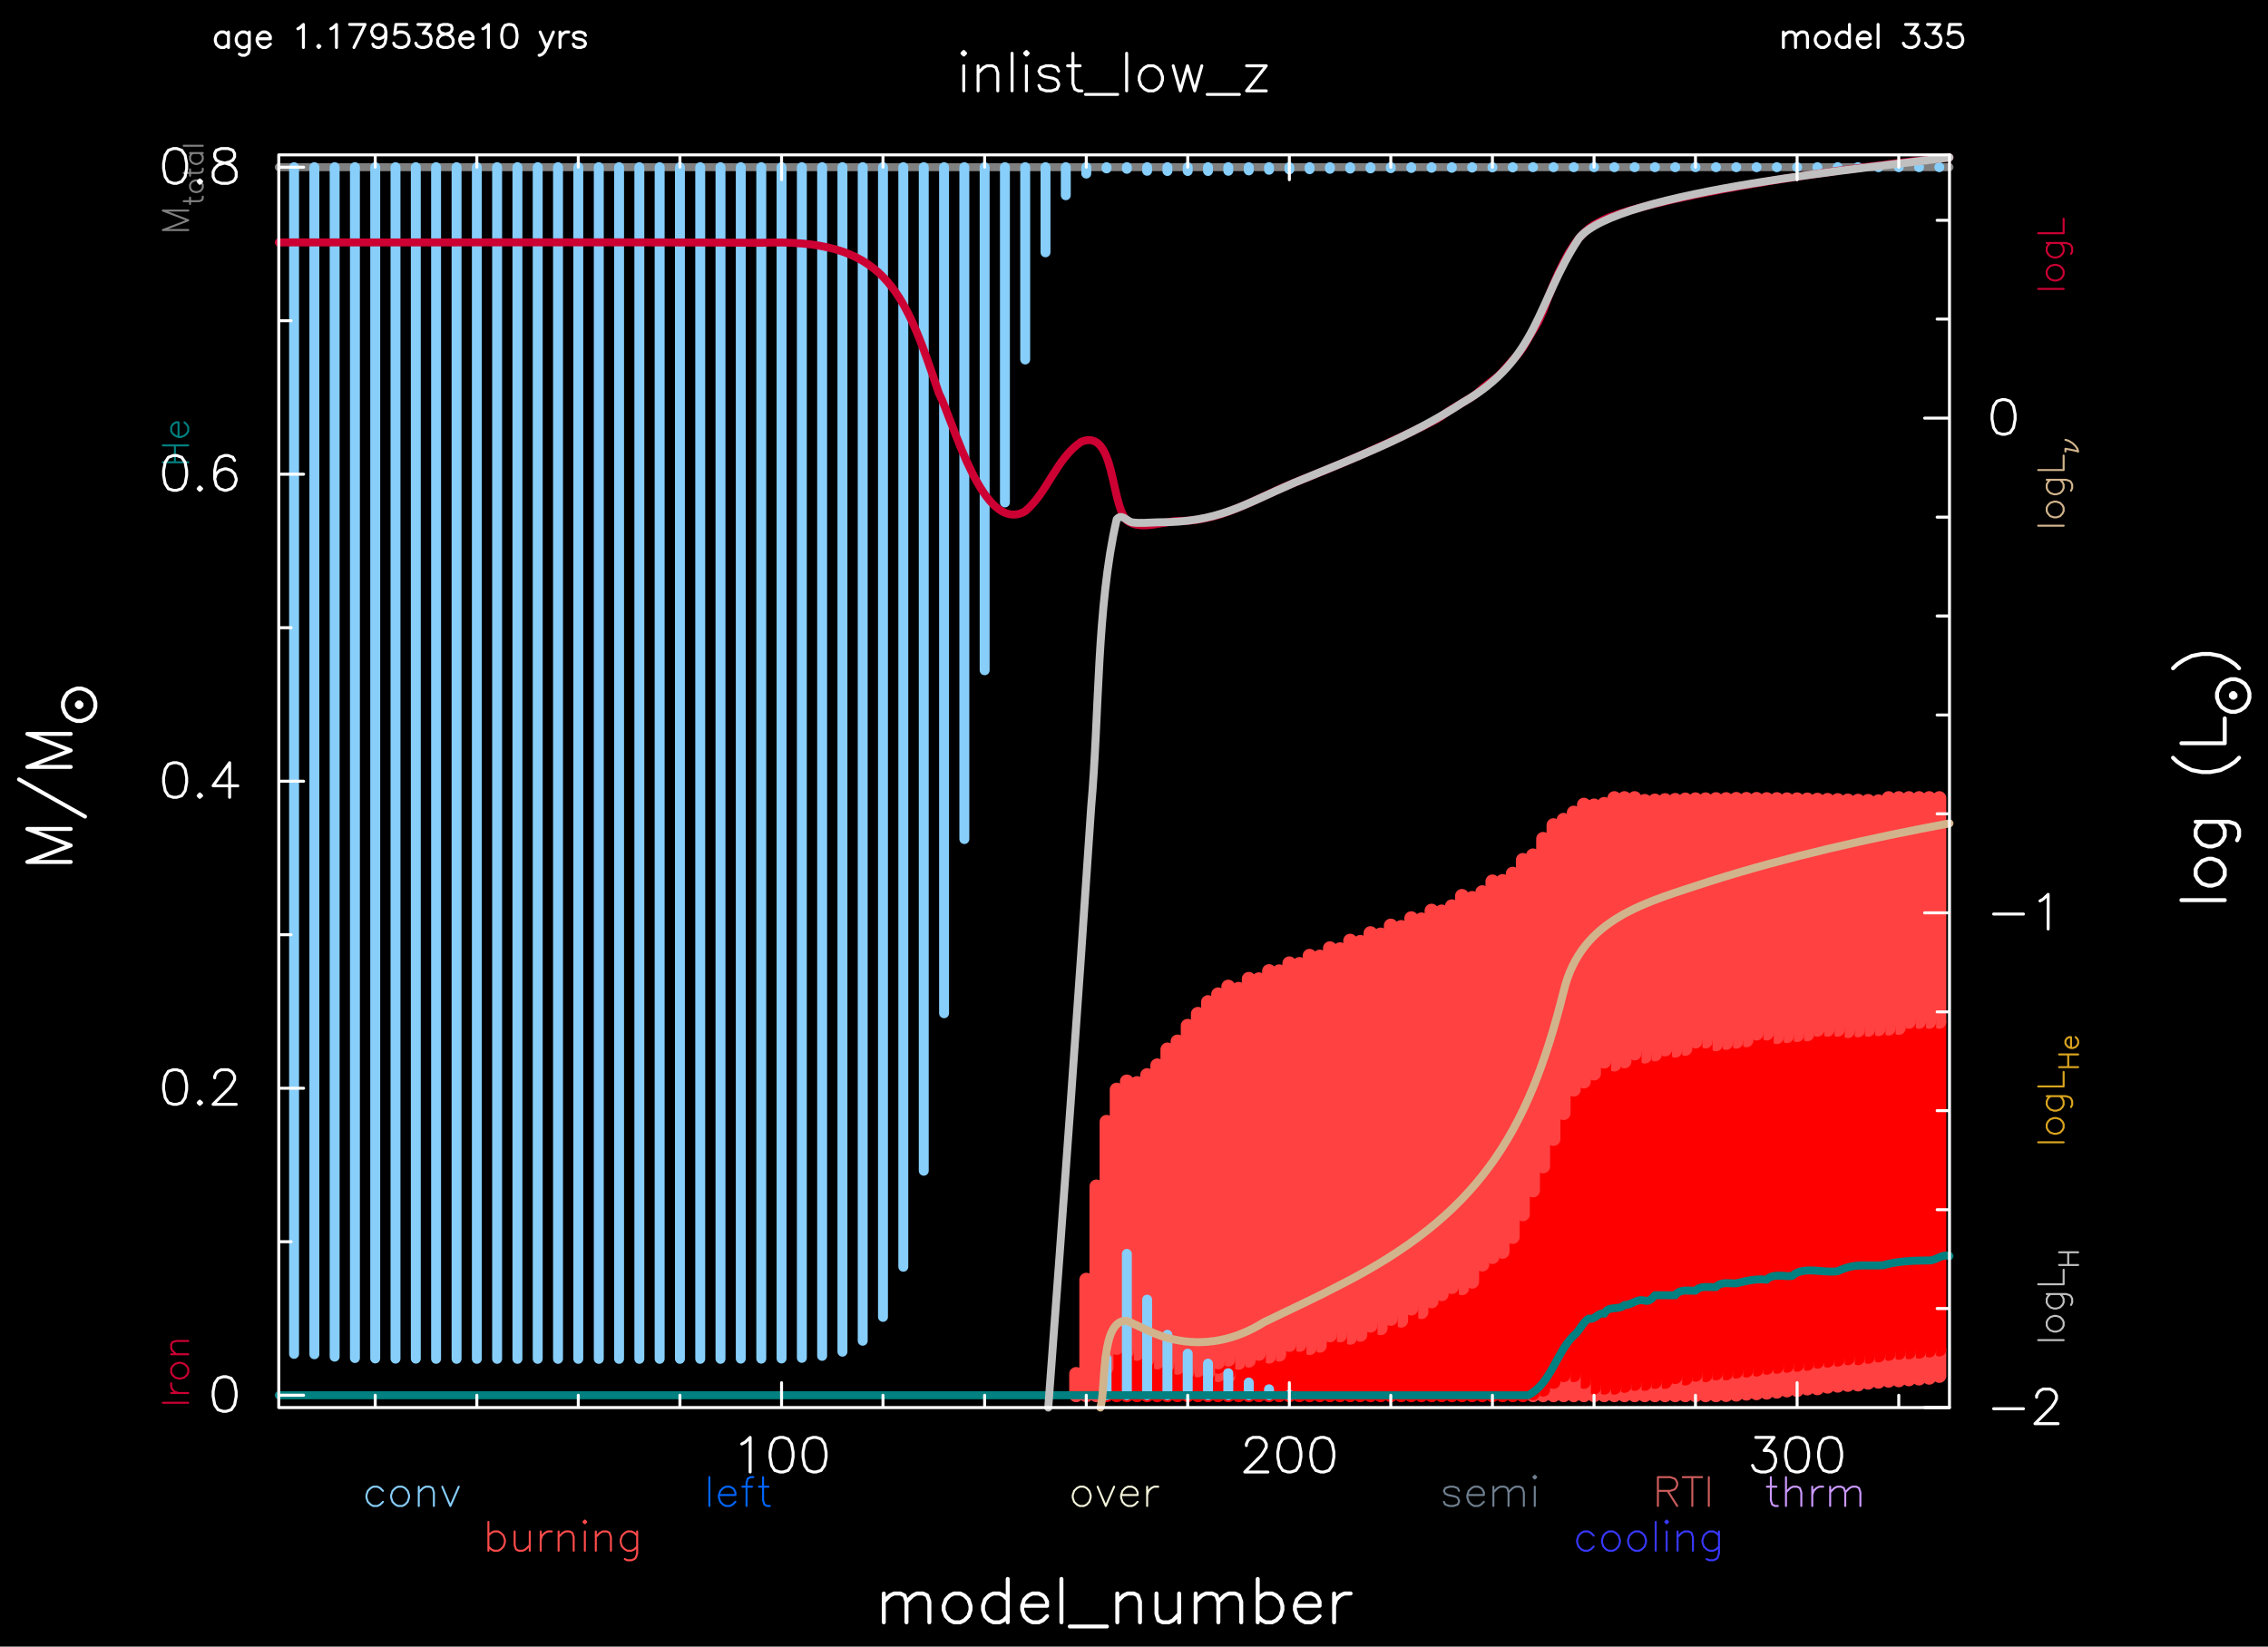 <?xml version="1.0" encoding="utf-8"?>
<!-- Generator: Adobe Illustrator 25.2.3, SVG Export Plug-In . SVG Version: 6.00 Build 0)  -->
<svg version="1.1" id="Layer_1" xmlns="http://www.w3.org/2000/svg"
     xmlns:xlink="http://www.w3.org/1999/xlink" x="0px" y="0px"
     viewBox="0 0 821.01 596.24"
     style="enable-background:new 0 0 821.01 596.24;" xml:space="preserve">
<style type="text/css">
	.st0{fill-rule:evenodd;clip-rule:evenodd;}
	.st1{fill:none;stroke:#808080;stroke-width:0.72;stroke-linecap:round;stroke-linejoin:round;stroke-miterlimit:10;}
	.st2{fill:none;stroke:#808080;stroke-width:2.88;stroke-linecap:round;stroke-linejoin:round;stroke-miterlimit:10;}
	.st3{fill:none;stroke:#FF4141;stroke-width:5.04;stroke-linecap:round;stroke-linejoin:round;stroke-miterlimit:10;}
	.st4{fill:none;stroke:#FF0000;stroke-width:5.04;stroke-linecap:round;stroke-linejoin:round;stroke-miterlimit:10;}
	.st5{fill:none;stroke:#87CEFA;stroke-width:3.6;stroke-linecap:round;stroke-linejoin:round;stroke-miterlimit:10;}
	.st6{fill:none;stroke:#008080;stroke-width:0.72;stroke-linecap:round;stroke-linejoin:round;stroke-miterlimit:10;}
	.st7{fill:none;stroke:#008080;stroke-width:2.88;stroke-linecap:round;stroke-linejoin:round;stroke-miterlimit:10;}
	.st8{fill:none;stroke:#CC0033;stroke-width:0.72;stroke-linecap:round;stroke-linejoin:round;stroke-miterlimit:10;}
	.st9{fill:none;stroke:#CC0033;stroke-width:2.88;stroke-linecap:round;stroke-linejoin:round;stroke-miterlimit:10;}
	.st10{fill:none;stroke:#D2B48C;stroke-width:0.72;stroke-linecap:round;stroke-linejoin:round;stroke-miterlimit:10;}
	.st11{fill:none;stroke:#D2B48C;stroke-width:2.88;stroke-linecap:round;stroke-linejoin:round;stroke-miterlimit:10;}
	.st12{fill:none;stroke:#DAA520;stroke-width:0.72;stroke-linecap:round;stroke-linejoin:round;stroke-miterlimit:10;}
	.st13{fill:none;stroke:#C0C0C0;stroke-width:0.72;stroke-linecap:round;stroke-linejoin:round;stroke-miterlimit:10;}
	.st14{fill:none;stroke:#C0C0C0;stroke-width:2.88;stroke-linecap:round;stroke-linejoin:round;stroke-miterlimit:10;}
	.st15{fill:none;stroke:#FFFFFF;stroke-width:1.08;stroke-linecap:round;stroke-linejoin:round;stroke-miterlimit:10;}
	.st16{fill:none;stroke:#FFFFFF;stroke-width:1.44;stroke-linecap:round;stroke-linejoin:round;stroke-miterlimit:10;}
	.st17{fill:none;stroke:#87CEFA;stroke-width:0.72;stroke-linecap:round;stroke-linejoin:round;stroke-miterlimit:10;}
	.st18{fill:none;stroke:#0066FF;stroke-width:0.72;stroke-linecap:round;stroke-linejoin:round;stroke-miterlimit:10;}
	.st19{fill:none;stroke:#F5F5DC;stroke-width:0.72;stroke-linecap:round;stroke-linejoin:round;stroke-miterlimit:10;}
	.st20{fill:none;stroke:#708090;stroke-width:0.72;stroke-linecap:round;stroke-linejoin:round;stroke-miterlimit:10;}
	.st21{fill:none;stroke:#CC99FF;stroke-width:0.72;stroke-linecap:round;stroke-linejoin:round;stroke-miterlimit:10;}
	.st22{fill:none;stroke:#CD5C5C;stroke-width:0.72;stroke-linecap:round;stroke-linejoin:round;stroke-miterlimit:10;}
	.st23{fill:none;stroke:#FF4B4B;stroke-width:0.72;stroke-linecap:round;stroke-linejoin:round;stroke-miterlimit:10;}
	.st24{fill:none;stroke:#3838FF;stroke-width:0.72;stroke-linecap:round;stroke-linejoin:round;stroke-miterlimit:10;}
</style>
    <rect class="st0" width="821.01" height="596.65"/>
    <path class="st1" d="M58.93,83.3h9.22 M58.93,83.3l9.22-3.53 M58.93,76.24l9.22,3.53 M58.93,76.24h9.22 M66.49,72.86h5.54
	 M72.04,72.86l1.01-0.36 M73.04,72.5l0.36-0.65 M73.4,71.85V71.2 M68.8,73.86v-2.3 M68.8,67.89l0.29,0.72 M69.08,68.61l0.65,0.65
	 M69.73,69.26l1.01,0.29 M70.74,69.54h0.65 M71.39,69.54l1.01-0.29 M72.4,69.26l0.65-0.65 M73.04,68.61l0.36-0.72 M73.4,67.89v-0.94
	 M73.4,66.95l-0.36-0.65 M73.04,66.3l-0.65-0.65 M72.4,65.66l-1.01-0.36 M71.39,65.3h-0.65 M70.74,65.3l-1.01,0.36 M69.73,65.66
	l-0.65,0.65 M69.08,66.3l-0.29,0.65 M68.8,66.95v0.94 M66.49,62.63h5.54 M72.04,62.63l1.01-0.29 M73.04,62.34l0.36-0.65 M73.4,61.7
	v-0.65 M68.8,63.64v-2.3 M68.8,55.43h4.61 M69.73,55.43l-0.65,0.65 M69.08,56.08l-0.29,0.65 M68.8,56.73v1.01 M68.8,57.74l0.29,0.65
	 M69.08,58.38l0.65,0.65 M69.73,59.03l1.01,0.36 M70.74,59.39h0.65 M71.39,59.39l1.01-0.36 M72.4,59.03l0.65-0.65 M73.04,58.38
	l0.36-0.65 M73.4,57.74v-1.01 M73.4,56.73l-0.36-0.65 M73.04,56.08l-0.65-0.65 M66.49,52.77h6.91"/>
    <path class="st2" d="M100.91,60.54h1.87 M102.78,60.54h1.8 M104.58,60.54h1.87 M106.45,60.54h1.8 M108.25,60.54h1.87 M110.12,60.54
	h1.8 M111.92,60.54h1.87 M113.8,60.54h1.8 M115.6,60.54h1.87 M117.47,60.54h1.8 M119.27,60.54h1.87 M121.14,60.54h1.8 M122.94,60.54
	h1.87 M124.81,60.54h1.8 M126.61,60.54h1.87 M128.48,60.54h1.87 M130.36,60.54h1.8 M132.16,60.54h1.87 M134.03,60.54h1.8
	 M135.83,60.54h1.87 M137.7,60.54h1.8 M139.5,60.54h1.87 M141.37,60.54h1.8 M143.17,60.54h1.87 M145.04,60.54h1.8 M146.84,60.54
	h1.87 M148.72,60.54h1.8 M150.52,60.54h1.87 M152.39,60.54h1.8 M154.19,60.54h1.87 M156.06,60.54h1.8 M157.86,60.54h1.87
	 M159.73,60.54h1.87 M161.6,60.54h1.8 M163.4,60.54h1.87 M165.28,60.54h1.8 M167.08,60.54h1.87 M168.95,60.54h1.8 M170.75,60.54
	h1.87 M172.62,60.54h1.8 M174.42,60.54h1.87 M176.29,60.54h1.8 M178.09,60.54h1.87 M179.96,60.54h1.8 M181.76,60.54h1.87
	 M183.64,60.54h1.8 M185.44,60.54h1.87 M187.31,60.54h1.87 M189.18,60.54h1.8 M190.98,60.54h1.87 M192.85,60.54h1.8 M194.65,60.54
	h1.87 M196.52,60.54h1.8 M198.32,60.54h1.87 M200.2,60.54h1.8 M202,60.54h1.87 M203.87,60.54h1.8 M205.67,60.54h1.87 M207.54,60.54
	h1.8 M209.34,60.54h1.87 M211.21,60.54h1.8 M213.01,60.54h1.87 M214.88,60.54h1.87 M216.76,60.54h1.8 M218.56,60.54h1.87
	 M220.43,60.54h1.8 M222.23,60.54h1.87 M224.1,60.54h1.8 M225.9,60.54h1.87 M227.77,60.54h1.8 M229.57,60.54h1.87 M231.44,60.54h1.8
	 M233.24,60.54h1.87 M235.12,60.54h1.8 M236.92,60.54h1.87 M238.79,60.54h1.8 M240.59,60.54h1.87 M242.46,60.54h1.8 M244.26,60.54
	h1.87 M246.13,60.54H248 M248,60.54h1.8 M249.8,60.54h1.87 M251.68,60.54h1.8 M253.48,60.54h1.87 M255.35,60.54h1.8 M257.15,60.54
	h1.87 M259.02,60.54h1.8 M260.82,60.54h1.87 M262.69,60.54h1.8 M264.49,60.54h1.87 M266.36,60.54h1.8 M268.16,60.54h1.87
	 M270.04,60.54h1.8 M271.84,60.54h1.87 M273.71,60.54h1.87 M275.58,60.54h1.8 M277.38,60.54h1.87 M279.25,60.54h1.8 M281.05,60.54
	h1.87 M282.92,60.54h1.8 M284.72,60.54h1.87 M286.6,60.54h1.8 M288.4,60.54h1.87 M290.27,60.54h1.8 M292.07,60.54h1.87
	 M293.94,60.54h1.8 M295.74,60.54h1.87 M297.61,60.54h1.8 M299.41,60.54h1.87 M301.28,60.54h1.87 M303.16,60.54h1.8 M304.96,60.54
	h1.87 M306.83,60.54h1.8 M308.63,60.54h1.87 M310.5,60.54h1.8 M312.3,60.54h1.87 M314.17,60.54h1.8 M315.97,60.54h1.87
	 M317.84,60.54h1.8 M319.64,60.54h1.87 M321.52,60.54h1.8 M323.32,60.54h1.87 M325.19,60.54h1.8 M326.99,60.54h1.87 M328.86,60.54
	h1.8 M330.66,60.54h1.87 M332.53,60.54h1.87 M334.4,60.54h1.8 M336.2,60.54h1.87 M338.08,60.54h1.8 M339.88,60.54h1.87
	 M341.75,60.54h1.8 M343.55,60.54h1.87 M345.42,60.54h1.8 M347.22,60.54h1.87 M349.09,60.54h1.8 M350.89,60.54h1.87 M352.76,60.54
	h1.8 M354.56,60.54h1.87 M356.44,60.54h1.8 M358.24,60.54h1.87 M360.11,60.54h1.87 M361.98,60.54h1.8 M363.78,60.54h1.87
	 M365.65,60.54h1.8 M367.45,60.54h1.87 M369.32,60.54h1.8 M371.12,60.54H373 M373,60.54h1.8 M374.8,60.54h1.87 M376.67,60.54h1.8
	 M378.47,60.54h1.87 M380.34,60.54h1.8 M382.14,60.54h1.87 M384.01,60.54h1.8 M385.81,60.54h1.87 M387.68,60.54h1.87 M389.56,60.54
	h1.8 M391.36,60.54h1.87 M393.23,60.54h1.8 M395.03,60.54h1.87 M396.9,60.54h1.8 M398.7,60.54h1.87 M400.57,60.54h1.8 M402.37,60.54
	h1.87 M404.24,60.54h1.8 M406.04,60.54h1.87 M407.92,60.54h1.8 M409.72,60.54h1.87 M411.59,60.54h1.8 M413.39,60.54h1.87
	 M415.26,60.54h1.8 M417.06,60.54h1.87 M418.93,60.54h1.87 M420.81,60.54h1.8 M422.61,60.54h1.87 M424.48,60.54h1.8 M426.28,60.54
	h1.87 M428.15,60.54h1.8 M429.95,60.54h1.87 M431.82,60.54h1.8 M433.62,60.54h1.87 M435.49,60.54h1.8 M437.29,60.54h1.87
	 M439.17,60.54h1.8 M440.97,60.54h1.87 M442.84,60.54h1.8 M444.64,60.54h1.87 M446.51,60.54h1.87 M448.38,60.54h1.8 M450.18,60.54
	h1.87 M452.05,60.54h1.8 M453.85,60.54h1.87 M455.73,60.54h1.8 M457.53,60.54h1.87 M459.4,60.54h1.8 M461.2,60.54h1.87
	 M463.07,60.54h1.8 M464.87,60.54h1.87 M466.74,60.54h1.8"/>
    <path class="st2" d="M468.54,60.54h1.87 M470.41,60.54h1.8 M472.21,60.54h1.87 M474.08,60.54h1.87 M475.96,60.54h1.8 M477.76,60.54
	h1.87 M479.63,60.54h1.8 M481.43,60.54h1.87 M483.3,60.54h1.8 M485.1,60.54h1.87 M486.97,60.54h1.8 M488.77,60.54h1.87
	 M490.64,60.54h1.8 M492.44,60.54h1.87 M494.32,60.54h1.8 M496.12,60.54h1.87 M497.99,60.54h1.8 M499.79,60.54h1.87 M501.66,60.54
	h1.8 M503.46,60.54h1.87 M505.33,60.54h1.87 M507.2,60.54h1.8 M509,60.54h1.87 M510.88,60.54h1.8 M512.68,60.54h1.87 M514.55,60.54
	h1.8 M516.35,60.54h1.87 M518.22,60.54h1.8 M520.02,60.54h1.87 M521.89,60.54h1.8 M523.69,60.54h1.87 M525.56,60.54h1.8
	 M527.36,60.54h1.87 M529.24,60.54h1.8 M531.04,60.54h1.87 M532.91,60.54h1.87 M534.78,60.54h1.8 M536.58,60.54h1.87 M538.45,60.54
	h1.8 M540.25,60.54h1.87 M542.12,60.54h1.8 M543.92,60.54h1.87 M545.8,60.54h1.8 M547.6,60.54h1.87 M549.47,60.54h1.8 M551.27,60.54
	h1.87 M553.14,60.54h1.8 M554.94,60.54h1.87 M556.81,60.54h1.8 M558.61,60.54h1.87 M560.48,60.54h1.87 M562.36,60.54h1.8
	 M564.16,60.54h1.87 M566.03,60.54h1.8 M567.83,60.54h1.87 M569.7,60.54h1.8 M571.5,60.54h1.87 M573.37,60.54h1.8 M575.17,60.54
	h1.87 M577.04,60.54h1.8 M578.84,60.54h1.87 M580.72,60.54h1.8 M582.52,60.54h1.87 M584.39,60.54h1.8 M586.19,60.54h1.87
	 M588.06,60.54h1.8 M589.86,60.54h1.87 M591.73,60.54h1.87 M593.6,60.54h1.8 M595.4,60.54h1.87 M597.28,60.54h1.8 M599.08,60.54
	h1.87 M600.95,60.54h1.8 M602.75,60.54h1.87 M604.62,60.54h1.8 M606.42,60.54h1.87 M608.29,60.54h1.8 M610.09,60.54h1.87
	 M611.96,60.54h1.8 M613.76,60.54h1.87 M615.64,60.54h1.8 M617.44,60.54h1.87 M619.31,60.54h1.87 M621.18,60.54h1.8 M622.98,60.54
	h1.87 M624.85,60.54h1.8 M626.65,60.54h1.87 M628.52,60.54h1.8 M630.32,60.54h1.87 M632.2,60.54h1.8 M634,60.54h1.87 M635.87,60.54
	h1.8 M637.67,60.54h1.87 M639.54,60.54h1.8 M641.34,60.54h1.87 M643.21,60.54h1.8 M645.01,60.54h1.87 M646.88,60.54h1.87
	 M648.76,60.54h1.8 M650.56,60.54h1.87 M652.43,60.54h1.8 M654.23,60.54h1.87 M656.1,60.54h1.8 M657.9,60.54h1.87 M659.77,60.54h1.8
	 M661.57,60.54h1.87 M663.44,60.54h1.8 M665.24,60.54h1.87 M667.12,60.54h1.8 M668.92,60.54h1.87 M670.79,60.54h1.8 M672.59,60.54
	h1.87 M674.46,60.54h1.8 M676.26,60.54h1.87 M678.13,60.54H680 M680,60.54h1.8 M681.8,60.54h1.87 M683.68,60.54h1.8 M685.48,60.54
	h1.87 M687.35,60.54h1.8 M689.15,60.54h1.87 M691.02,60.54h1.8 M692.82,60.54h1.87 M694.69,60.54h1.8 M696.49,60.54h1.87
	 M698.36,60.54h1.8 M700.16,60.54h1.87 M702.04,60.54h1.8 M703.84,60.54h1.87"/>
    <line class="st3" x1="702.03" y1="498.23" x2="702.03" y2="488.66"/>
    <line class="st4" x1="702.03" y1="488.66" x2="702.03" y2="370"/>
    <path class="st3" d="M702.03,370v-81 M698.36,498.88v-9.86"/>
    <line class="st4" x1="698.36" y1="489.02" x2="698.36" y2="370"/>
    <path class="st3" d="M698.36,370v-81 M694.69,499.17v-9.72"/>
    <line class="st4" x1="694.69" y1="489.45" x2="694.69" y2="370"/>
    <path class="st3" d="M694.69,370v-81 M691.02,499.46v-9.79"/>
    <line class="st4" x1="691.02" y1="489.66" x2="691.02" y2="370"/>
    <path class="st3" d="M691.02,370v-81 M687.35,499.82v-9.94"/>
    <line class="st4" x1="687.35" y1="489.88" x2="687.35" y2="372.23"/>
    <path class="st3" d="M687.35,372.23V289 M683.67,499.96v-9.72"/>
    <line class="st4" x1="683.67" y1="490.24" x2="683.67" y2="372.45"/>
    <path class="st3" d="M683.67,372.45V289 M680,500.32v-9.5"/>
    <line class="st4" x1="680" y1="490.82" x2="680" y2="372.66"/>
    <path class="st3" d="M680,372.66v-82.51 M676.26,500.68v-9.36"/>
    <line class="st4" x1="676.26" y1="491.32" x2="676.26" y2="372.88"/>
    <path class="st3" d="M676.26,372.88v-82.87 M672.59,501.33v-9.5"/>
    <line class="st4" x1="672.59" y1="491.82" x2="672.59" y2="373.1"/>
    <path class="st3" d="M672.59,373.1v-83.16 M668.91,501.47v-9.65"/>
    <line class="st4" x1="668.91" y1="491.82" x2="668.91" y2="373.38"/>
    <path class="st3" d="M668.91,373.38v-83.52 M665.24,501.76v-9.43"/>
    <line class="st4" x1="665.24" y1="492.33" x2="665.24" y2="372.88"/>
    <path class="st3" d="M665.24,372.88v-83.16 M661.57,502.12v-9.43"/>
    <line class="st4" x1="661.57" y1="492.69" x2="661.57" y2="372.88"/>
    <path class="st3" d="M661.57,372.88v-83.23 M657.9,502.7v-9.65"/>
    <line class="st4" x1="657.9" y1="493.05" x2="657.9" y2="372.88"/>
    <path class="st3" d="M657.9,372.88v-83.3 M654.23,502.77v-8.93"/>
    <line class="st4" x1="654.23" y1="493.84" x2="654.23" y2="374.54"/>
    <path class="st3" d="M654.23,374.54V289.5 M650.55,503.34v-9.14"/>
    <line class="st4" x1="650.55" y1="494.2" x2="650.55" y2="374.82"/>
    <path class="st3" d="M650.55,374.82v-85.39 M646.88,503.49v-8.93"/>
    <line class="st4" x1="646.88" y1="494.56" x2="646.88" y2="375.18"/>
    <path class="st3" d="M646.88,375.18v-85.75 M643.21,503.92v-9"/>
    <line class="st4" x1="643.21" y1="494.92" x2="643.21" y2="375.54"/>
    <path class="st3" d="M643.21,375.54v-86.18 M639.54,504.28v-9"/>
    <line class="st4" x1="639.54" y1="495.28" x2="639.54" y2="374.25"/>
    <path class="st3" d="M639.54,374.25v-84.89 M635.87,504.5v-8.57"/>
    <line class="st4" x1="635.87" y1="495.93" x2="635.87" y2="374.25"/>
    <path class="st3" d="M635.87,374.25v-84.96 M632.2,504.64v-8.35"/>
    <line class="st4" x1="632.2" y1="496.29" x2="632.2" y2="376.7"/>
    <path class="st3" d="M632.2,376.7v-87.41 M628.52,505v-8.35"/>
    <line class="st4" x1="628.52" y1="496.65" x2="628.52" y2="377.2"/>
    <path class="st3" d="M628.52,377.2v-87.91 M624.85,505.14v-7.85"/>
    <line class="st4" x1="624.85" y1="497.3" x2="624.85" y2="377.63"/>
    <path class="st3" d="M624.85,377.63v-88.27 M621.18,505.22v-7.92"/>
    <line class="st4" x1="621.18" y1="497.3" x2="621.18" y2="378.14"/>
    <path class="st3" d="M621.18,378.14v-88.78 M617.43,505.22v-7.27"/>
    <line class="st4" x1="617.43" y1="497.94" x2="617.43" y2="377.13"/>
    <path class="st3" d="M617.43,377.13v-87.7 M613.76,505.22v-7.42"/>
    <line class="st4" x1="613.76" y1="497.8" x2="613.76" y2="377.13"/>
    <path class="st3" d="M613.76,377.13v-87.7 M610.09,505.22v-6.05"/>
    <line class="st4" x1="610.09" y1="499.17" x2="610.09" y2="379.79"/>
    <path class="st3" d="M610.09,379.79V289.5 M606.42,505.22v-6.55"/>
    <line class="st4" x1="606.42" y1="498.66" x2="606.42" y2="380.44"/>
    <path class="st3" d="M606.42,380.44v-90.79 M602.75,505.22v-4.82"/>
    <line class="st4" x1="602.75" y1="500.39" x2="602.75" y2="380.01"/>
    <path class="st3" d="M602.75,380.01v-90.29 M599.08,505.22v-4.82"/>
    <line class="st4" x1="599.08" y1="500.39" x2="599.08" y2="381.81"/>
    <path class="st3" d="M599.08,381.81v-91.94 M595.4,505.22v-4.1"/>
    <line class="st4" x1="595.4" y1="501.11" x2="595.4" y2="382.6"/>
    <path class="st3" d="M595.4,382.6v-92.59 M591.73,505.22v-4.1"/>
    <line class="st4" x1="591.73" y1="501.11" x2="591.73" y2="381.45"/>
    <path class="st3" d="M591.73,381.45V289 M588.06,505.22v-3.38"/>
    <line class="st4" x1="588.06" y1="501.83" x2="588.06" y2="384.33"/>
    <path class="st3" d="M588.06,384.33V289 M584.39,505.22v-2.74"/>
    <line class="st4" x1="584.39" y1="502.48" x2="584.39" y2="385.48"/>
    <path class="st3" d="M584.39,385.48V289 M580.72,505.22v-2.74"/>
    <line class="st4" x1="580.72" y1="502.48" x2="580.72" y2="384.4"/>
    <path class="st3" d="M580.72,384.4v-93.31 M577.04,505.22v-2.74"/>
    <line class="st4" x1="577.04" y1="502.48" x2="577.04" y2="388.72"/>
    <path class="st3" d="M577.04,388.72v-97.06 M573.37,505.22v-4.82"/>
    <line class="st4" x1="573.37" y1="500.39" x2="573.37" y2="391.6"/>
    <path class="st3" d="M573.37,391.6V291.38 M569.7,505.22v-7.27"/>
    <line class="st4" x1="569.7" y1="497.94" x2="569.7" y2="394.55"/>
    <path class="st3" d="M569.7,394.55v-100.3 M566.03,505.22v-7.27"/>
    <line class="st4" x1="566.03" y1="497.94" x2="566.03" y2="403.05"/>
    <path class="st3" d="M566.03,403.05v-106.2 M562.36,505.22v-4.82"/>
    <line class="st4" x1="562.36" y1="500.39" x2="562.36" y2="412.41"/>
    <path class="st3" d="M562.36,412.41V298.79 M558.61,505.22v-2.02"/>
    <line class="st4" x1="558.61" y1="503.2" x2="558.61" y2="422.34"/>
    <path class="st3" d="M558.61,422.34V303.76 M554.94,505.22v-0.72"/>
    <line class="st4" x1="554.94" y1="504.5" x2="554.94" y2="431.06"/>
    <line class="st3" x1="554.94" y1="431.06" x2="554.94" y2="309.74"/>
    <line class="st4" x1="551.27" y1="505.22" x2="551.27" y2="439.7"/>
    <line class="st3" x1="551.27" y1="439.7" x2="551.27" y2="311.39"/>
    <line class="st4" x1="547.6" y1="505.22" x2="547.6" y2="447.9"/>
    <line class="st3" x1="547.6" y1="447.9" x2="547.6" y2="316.36"/>
    <line class="st4" x1="543.92" y1="505.22" x2="543.92" y2="453.3"/>
    <line class="st3" x1="543.92" y1="453.3" x2="543.92" y2="319.02"/>
    <line class="st4" x1="540.25" y1="505.22" x2="540.25" y2="455.18"/>
    <line class="st3" x1="540.25" y1="455.18" x2="540.25" y2="319.17"/>
    <line class="st4" x1="536.58" y1="505.22" x2="536.58" y2="457.91"/>
    <line class="st3" x1="536.58" y1="457.91" x2="536.58" y2="323.06"/>
    <line class="st4" x1="532.91" y1="505.22" x2="532.91" y2="464.1"/>
    <line class="st3" x1="532.91" y1="464.1" x2="532.91" y2="325.14"/>
    <line class="st4" x1="529.24" y1="505.22" x2="529.24" y2="466.48"/>
    <line class="st3" x1="529.24" y1="466.48" x2="529.24" y2="324.42"/>
    <line class="st4" x1="525.56" y1="505.22" x2="525.56" y2="466.05"/>
    <line class="st3" x1="525.56" y1="466.05" x2="525.56" y2="328.17"/>
    <line class="st4" x1="521.89" y1="505.22" x2="521.89" y2="468.64"/>
    <line class="st3" x1="521.89" y1="468.64" x2="521.89" y2="330.04"/>
    <line class="st4" x1="518.22" y1="505.22" x2="518.22" y2="471.23"/>
    <line class="st3" x1="518.22" y1="471.23" x2="518.22" y2="329.75"/>
    <line class="st4" x1="514.55" y1="505.22" x2="514.55" y2="475.12"/>
    <line class="st3" x1="514.55" y1="475.12" x2="514.55" y2="332.92"/>
    <line class="st4" x1="510.88" y1="505.22" x2="510.88" y2="473.82"/>
    <line class="st3" x1="510.88" y1="473.82" x2="510.88" y2="332.49"/>
    <line class="st4" x1="507.2" y1="505.22" x2="507.2" y2="478.22"/>
    <line class="st3" x1="507.2" y1="478.22" x2="507.2" y2="335.66"/>
    <line class="st4" x1="503.46" y1="505.22" x2="503.46" y2="477.57"/>
    <line class="st3" x1="503.46" y1="477.57" x2="503.46" y2="335.15"/>
    <line class="st4" x1="499.79" y1="505.22" x2="499.79" y2="480.95"/>
    <line class="st3" x1="499.79" y1="480.95" x2="499.79" y2="338.39"/>
    <line class="st4" x1="496.12" y1="505.22" x2="496.12" y2="480.02"/>
    <line class="st3" x1="496.12" y1="480.02" x2="496.12" y2="337.89"/>
    <line class="st4" x1="492.44" y1="505.22" x2="492.44" y2="483.33"/>
    <line class="st3" x1="492.44" y1="483.33" x2="492.44" y2="341.06"/>
    <line class="st4" x1="488.77" y1="505.22" x2="488.77" y2="484.41"/>
    <line class="st3" x1="488.77" y1="484.41" x2="488.77" y2="340.62"/>
    <line class="st4" x1="485.1" y1="505.22" x2="485.1" y2="483.54"/>
    <line class="st3" x1="485.1" y1="483.54" x2="485.1" y2="343.72"/>
    <line class="st4" x1="481.43" y1="505.22" x2="481.43" y2="483.54"/>
    <line class="st3" x1="481.43" y1="483.54" x2="481.43" y2="343.36"/>
    <line class="st4" x1="477.76" y1="505.22" x2="477.76" y2="487.29"/>
    <line class="st3" x1="477.76" y1="487.29" x2="477.76" y2="346.38"/>
    <line class="st4" x1="474.08" y1="505.22" x2="474.08" y2="488.15"/>
    <line class="st3" x1="474.08" y1="488.15" x2="474.08" y2="346.1"/>
    <line class="st4" x1="470.41" y1="505.22" x2="470.41" y2="487"/>
    <line class="st3" x1="470.41" y1="487" x2="470.41" y2="349.05"/>
    <line class="st4" x1="466.74" y1="505.22" x2="466.74" y2="487"/>
    <line class="st3" x1="466.74" y1="487" x2="466.74" y2="348.83"/>
    <line class="st4" x1="463.07" y1="505.22" x2="463.07" y2="490.53"/>
    <line class="st3" x1="463.07" y1="490.53" x2="463.07" y2="351.71"/>
    <line class="st4" x1="459.39" y1="505.22" x2="459.39" y2="491.25"/>
    <line class="st3" x1="459.39" y1="491.25" x2="459.39" y2="351.64"/>
    <line class="st4" x1="455.72" y1="505.22" x2="455.72" y2="490.24"/>
    <line class="st3" x1="455.72" y1="490.24" x2="455.72" y2="354.59"/>
    <line class="st4" x1="452.05" y1="505.22" x2="452.05" y2="492.69"/>
    <line class="st3" x1="452.05" y1="492.69" x2="452.05" y2="354.45"/>
    <line class="st4" x1="448.38" y1="505.22" x2="448.38" y2="493.48"/>
    <line class="st3" x1="448.38" y1="493.48" x2="448.38" y2="358.05"/>
    <line class="st4" x1="444.64" y1="505.22" x2="444.64" y2="498.38"/>
    <line class="st3" x1="444.64" y1="498.38" x2="444.64" y2="497.15"/>
    <line class="st4" x1="444.64" y1="497.15" x2="444.64" y2="492.33"/>
    <line class="st3" x1="444.64" y1="492.33" x2="444.64" y2="357.26"/>
    <line class="st4" x1="440.96" y1="505.22" x2="440.96" y2="497.94"/>
    <line class="st3" x1="440.96" y1="497.94" x2="440.96" y2="494.92"/>
    <line class="st4" x1="440.96" y1="494.92" x2="440.96" y2="493.34"/>
    <line class="st3" x1="440.96" y1="493.34" x2="440.96" y2="360.06"/>
    <line class="st4" x1="437.29" y1="505.22" x2="437.29" y2="497.08"/>
    <line class="st3" x1="437.29" y1="497.08" x2="437.29" y2="362.87"/>
    <line class="st4" x1="433.62" y1="505.22" x2="433.62" y2="496.22"/>
    <line class="st3" x1="433.62" y1="496.22" x2="433.62" y2="367.12"/>
    <line class="st4" x1="429.95" y1="505.22" x2="429.95" y2="496.58"/>
    <line class="st3" x1="429.95" y1="496.58" x2="429.95" y2="371.44"/>
    <line class="st4" x1="426.27" y1="505.22" x2="426.27" y2="495.28"/>
    <line class="st3" x1="426.27" y1="495.28" x2="426.27" y2="377.13"/>
    <line class="st4" x1="422.6" y1="505.22" x2="422.6" y2="494.34"/>
    <line class="st3" x1="422.6" y1="494.34" x2="422.6" y2="380.01"/>
    <line class="st4" x1="418.93" y1="505.22" x2="418.93" y2="493.34"/>
    <line class="st3" x1="418.93" y1="493.34" x2="418.93" y2="385.77"/>
    <line class="st4" x1="415.26" y1="505.22" x2="415.26" y2="492.47"/>
    <line class="st3" x1="415.26" y1="492.47" x2="415.26" y2="389.3"/>
    <line class="st4" x1="411.59" y1="505.22" x2="411.59" y2="490.24"/>
    <line class="st3" x1="411.59" y1="490.24" x2="411.59" y2="392.18"/>
    <line class="st4" x1="407.92" y1="505.22" x2="407.92" y2="489.45"/>
    <line class="st3" x1="407.92" y1="489.45" x2="407.92" y2="391.6"/>
    <line class="st4" x1="404.24" y1="505.22" x2="404.24" y2="488.08"/>
    <line class="st3" x1="404.24" y1="488.08" x2="404.24" y2="394.55"/>
    <line class="st4" x1="400.57" y1="505.22" x2="400.57" y2="495.28"/>
    <path class="st3"
          d="M400.57,495.28v-89.06 M396.9,505.22v-75.6 M393.23,505.22v-41.83 M389.56,505.22v-7.7"/>
    <path class="st5" d="M702.03,60.54L702.03,60.54 M694.69,60.54L694.69,60.54 M687.35,60.54L687.35,60.54 M680,60.54L680,60.54
	 M672.59,60.54L672.59,60.54 M665.24,60.54L665.24,60.54 M657.9,60.54L657.9,60.54 M650.55,60.54L650.55,60.54 M643.21,60.54
	L643.21,60.54 M635.87,60.54L635.87,60.54 M628.52,60.54L628.52,60.54 M621.18,60.54L621.18,60.54 M613.76,60.54L613.76,60.54
	 M606.42,60.54L606.42,60.54 M599.08,60.54L599.08,60.54 M591.73,60.54L591.73,60.54 M584.39,60.54L584.39,60.54 M577.04,60.54
	L577.04,60.54 M569.7,60.54L569.7,60.54 M562.36,60.54L562.36,60.54 M554.94,60.54L554.94,60.54 M547.6,60.62v-0.07 M540.25,60.62
	v-0.07 M532.91,60.69v-0.14 M525.56,60.76v-0.22 M518.22,60.76v-0.22 M510.88,60.83v-0.29 M503.46,60.9v-0.36 M496.12,60.98v-0.43
	 M488.77,61.05v-0.5 M481.43,61.12v-0.58 M474.08,61.26v-0.72 M466.74,505.22v-0.14 M466.74,61.34v-0.79 M459.39,505.22v-2.16
	 M459.39,61.48v-0.94 M452.05,505.22v-4.61 M452.05,61.7v-1.15 M444.64,505.22v-7.99 M444.64,61.84v-1.3 M437.29,505.22v-11.45
	 M437.29,61.91v-1.37 M429.95,505.22v-15.05 M429.95,61.91v-1.37 M422.6,505.22v-21.89 M422.6,61.91v-1.37 M415.26,505.22v-34.63
	 M415.26,61.84v-1.3 M407.92,505.22v-51.19 M407.92,61.12v-0.58 M400.57,505.22V491.9 M400.57,60.98v-0.43 M393.23,62.85v-2.3
	 M385.81,70.7V60.54 M378.47,91.36V60.54 M371.12,130.17V60.54 M363.78,181.94V60.54 M356.44,242.7V60.54 M349.09,303.83V60.54
	 M341.75,366.9V60.54 M334.4,423.93V60.54 M326.99,458.7V60.54 M319.64,476.85V60.54 M312.3,485.49V60.54 M304.96,489.45V60.54
	 M297.61,490.96V60.54 M290.27,491.68V60.54 M282.92,491.9V60.54 M275.58,491.97V60.54 M268.16,491.97V60.54 M260.82,492.04V60.54
	 M253.48,492.04V60.54 M246.13,492.04V60.54 M238.79,492.04V60.54 M231.44,492.04V60.54 M224.1,492.04V60.54 M216.76,492.04V60.54
	 M209.34,492.04V60.54 M202,492.04V60.54 M194.65,492.04V60.54 M187.31,492.04V60.54 M179.96,492.04V60.54 M172.62,492.04V60.54
	 M165.28,492.04V60.54 M157.86,492.04V60.54 M150.52,491.97V60.54 M143.17,491.97V60.54 M135.83,491.9V60.54 M128.48,491.75V60.54
	 M121.14,491.25V60.54 M113.8,490.38V60.54 M106.45,490.24V60.54"/>
    <path class="st6" d="M58.93,167.39h9.22 M58.93,161.27h9.22 M63.32,167.39v-6.12 M64.62,158.25v-5.33 M64.62,152.92h-0.86
	 M63.76,152.92l-0.94,0.5 M62.82,153.42l-0.43,0.43 M62.39,153.86l-0.43,0.86 M61.96,154.72v1.3 M61.96,156.02l0.43,0.86
	 M62.39,156.88l0.94,0.86 M63.32,157.74l1.3,0.5 M64.62,158.25h0.86 M65.48,158.25l1.3-0.5 M66.78,157.74l0.94-0.86 M67.72,156.88
	l0.43-0.86 M68.15,156.02v-1.3 M68.15,154.72l-0.43-0.86 M67.72,153.86l-0.94-0.94"/>
    <path class="st7" d="M468.54,505.22c-4.19,0-8.63,0-12.82,0c-2.95,0-6.26,0-9.22,0c-7.3,0-14.74,0-22.03,0c-27.56,0-55.17,0-82.73,0
	c-19.59,0-39.23,0-58.82,0c-2.3,0-5.04,0-7.34,0c-58.22,0-116.45,0-174.67,0"/>
    <path class="st7" d="M705.71,454.81c-3.03-0.82-4.7,1.66-7.34,1.59c-5.52,0.07-11.37,0.2-16.56,1.73
	c-7.74,0.44-9.81-0.86-16.56,2.16c-5.21,0.84-12.52-2.01-16.49,1.73c-2.99,0.34-6.94-1.05-9.22,1.37c-3.95-0.48-7.49,0.49-11.02,1.3
	c-2.44,0.16-5.56-0.73-7.34,1.37c-2.44,0.15-5.54-0.68-7.42,1.3c-2.52,0.12-5.67-0.74-7.34,1.66c-2.3,0-5.04,0-7.34,0
	c-0.81,1.11-2.18,2.39-3.67,1.94c-2.92-0.84-4.77,1.67-7.34,1.59c-2.21,2.08-5.86,0.01-7.34,3.17c-2.24-0.66-3.3,2.38-5.54,1.73
	c-2.26,1.2-3.41,4.67-5.47,6.12c-6.37,6.21-8.26,17.44-16.56,21.67c-28.18,0-56.42,0-84.6,0"/>
    <path class="st8" d="M58.93,507.95h9.22 M61.96,504.42h6.19 M64.62,504.42l-1.3-0.43 M63.32,503.99l-0.94-0.86 M62.39,503.13
	l-0.43-0.94 M61.96,502.19v-1.3 M61.96,496.94l0.43,0.94 M62.39,497.87l0.94,0.86 M63.32,498.74l1.3,0.43 M64.62,499.17h0.86
	 M65.48,499.17l1.3-0.43 M66.78,498.74l0.94-0.86 M67.72,497.87l0.43-0.94 M68.15,496.94v-1.3 M68.15,495.64l-0.43-0.86
	 M67.72,494.78l-0.94-0.86 M66.78,493.91l-1.3-0.43 M65.48,493.48h-0.86 M64.62,493.48l-1.3,0.43 M63.32,493.91l-0.94,0.86
	 M62.39,494.77l-0.43,0.86 M61.96,495.64v1.3 M61.96,490.38h6.19 M63.76,490.38l-1.37-1.3 M62.39,489.09l-0.43-0.94 M61.96,488.15
	v-1.3 M61.96,486.86l0.43-0.86 M62.39,485.99l1.37-0.43 M63.76,485.56h4.39 M737.82,104.61h9.22 M740.91,99.35l0.43,0.94
	 M741.35,100.29l0.86,0.86 M742.21,101.15l1.3,0.43 M743.51,101.58h0.94 M744.44,101.58l1.3-0.43 M745.74,101.15l0.86-0.86
	 M746.6,100.29l0.43-0.94 M747.03,99.35v-1.3 M747.03,98.06l-0.43-0.86 M746.6,97.19l-0.86-0.86 M745.74,96.33l-1.3-0.43
	 M744.44,95.9h-0.94 M743.51,95.9l-1.3,0.43 M742.21,96.33l-0.86,0.86 M741.35,97.19l-0.43,0.86 M740.91,98.06v1.3 M740.91,87.98
	h6.98 M747.9,87.98l1.37,0.43 M749.27,88.41l0.43,0.43 M749.7,88.84l0.43,0.86 M750.13,89.7v1.37 M750.13,91.07l-0.43,0.86
	 M742.21,87.98l-0.86,0.86 M741.35,88.84l-0.43,0.86 M740.91,89.7v1.37 M740.91,91.07l0.43,0.86 M741.35,91.94l0.86,0.86
	 M742.21,92.8l1.3,0.43 M743.51,93.23h0.94 M744.44,93.23l1.3-0.43 M745.74,92.8l0.86-0.86 M746.6,91.94l0.43-0.86 M747.03,91.07
	V89.7 M747.03,89.7l-0.43-0.86 M746.6,88.84l-0.86-0.86 M737.82,84.45h9.22 M747.03,84.45v-5.26"/>
    <path class="st9" d="M468.54,174.81c-13.32,5.3-25.59,13.5-40.39,13.82c-6.44-0.35-14.73,3.87-20.23-0.14
	c-6.01-6.32-4.24-33.61-16.56-28.51c-9.06,6.22-12.05,18.18-20.23,25.13c-15.33,8.84-26.02-32.79-31.25-42.69
	c-12.78-38.11-19.81-56.24-64.3-54.51c-58.21-0.34-116.46-0.05-174.67-0.14"/>
    <path class="st9" d="M468.54,174.81l1.87-0.79 M470.41,174.02l1.8-0.72 M472.21,173.3l1.87-0.72 M474.08,172.58l1.87-0.79
	 M475.96,171.78l1.8-0.72 M477.76,171.06l1.87-0.72 M479.63,170.34l1.8-0.79 M481.43,169.55l1.87-0.79 M483.3,168.76l1.8-0.72
	 M485.1,168.04l1.87-0.79 M486.97,167.25l1.8-0.79 M488.77,166.46l1.87-0.79 M490.64,165.66l1.8-0.79 M492.44,164.87l1.87-0.79
	 M494.32,164.08l1.8-0.86 M496.12,163.22l1.87-0.79 M497.99,162.42l1.8-0.86 M499.79,161.56l1.87-0.79 M501.66,160.77l1.8-0.86
	 M503.46,159.9l1.87-0.86 M505.33,159.04l1.87-0.86 M507.2,158.18l1.8-0.86 M509,157.31l1.87-0.86 M510.88,156.45l1.8-0.94
	 M512.68,155.51l1.87-0.86 M514.55,154.65l1.8-0.94 M516.35,153.71l1.87-0.94 M518.22,152.78l1.8-0.94 M520.02,151.84l1.87-1.15
	 M521.89,150.69l1.8-1.37 M523.69,149.32l1.87-1.22 M525.56,148.1l1.8-1.08 M527.36,147.02l1.87-1.08 M529.24,145.94l1.8-1.15
	 M531.04,144.78l1.87-1.08 M532.91,143.7l1.87-1.37 M534.78,142.34l1.8-1.66 M536.58,140.68l1.87-1.51 M538.45,139.17l1.8-1.37
	 M540.25,137.8l1.87-1.44 M542.12,136.36l1.8-1.8 M543.92,134.56l1.87-2.16 M545.8,132.4l1.8-2.02 M547.6,130.38l1.87-2.02
	 M549.47,128.37l1.8-2.45 M551.27,125.92l1.87-3.17 M553.14,122.75l1.8-3.02 M554.94,119.73l1.87-3.1 M556.81,116.63l1.8-3.96
	 M558.61,112.67l1.87-5.11 M560.48,107.56l1.87-4.61 M562.36,102.95l1.8-4.18 M564.16,98.77l1.87-3.74 M566.03,95.03l1.8-3.38
	 M567.83,91.65l1.87-2.88 M569.7,88.77l1.8-2.45 M571.5,86.32l1.87-1.94 M573.37,84.37l1.8-1.66 M575.17,82.72l1.87-1.3
	 M577.04,81.42l1.8-1.01 M578.84,80.41l1.87-0.94 M580.72,79.48l1.8-0.79 M582.52,78.69l1.87-0.65 M584.39,78.04l1.8-0.65
	 M586.19,77.39l1.87-0.58 M588.06,76.81l1.8-0.58 M589.86,76.24l1.87-0.5 M591.73,75.73l1.87-0.5 M593.6,75.23l1.8-0.5 M595.4,74.73
	l1.87-0.5 M597.28,74.22l1.8-0.43 M599.08,73.79l1.87-0.43 M600.95,73.36l1.8-0.43 M602.75,72.93l1.87-0.43 M604.62,72.49l1.8-0.43
	 M606.42,72.06l1.87-0.36 M608.29,71.7l1.8-0.43 M610.09,71.27l1.87-0.36 M611.96,70.91l1.8-0.43 M613.76,70.48l1.87-0.36
	 M615.64,70.12l1.8-0.36 M617.44,69.76l1.87-0.36 M619.31,69.4l1.87-0.36 M621.18,69.04l1.8-0.36 M622.98,68.68l1.87-0.36
	 M624.85,68.32l1.8-0.29 M626.65,68.03l1.87-0.36 M628.52,67.67l1.8-0.36 M630.32,67.31l1.87-0.29 M632.2,67.02l1.8-0.36 M634,66.66
	l1.87-0.29 M635.87,66.37l1.8-0.29 M637.67,66.09l1.87-0.36 M639.54,65.73l1.8-0.29 M641.34,65.44l1.87-0.29 M643.21,65.15l1.8-0.29
	 M645.01,64.86l1.87-0.29 M646.88,64.57l1.87-0.29 M648.76,64.29l1.8-0.29 M650.56,64l1.87-0.29 M652.43,63.71l1.8-0.29
	 M654.23,63.42l1.87-0.22 M656.1,63.21l1.8-0.29 M657.9,62.92l1.87-0.29 M659.77,62.63l1.8-0.22 M661.57,62.41l1.87-0.29
	 M663.44,62.13l1.8-0.29 M665.24,61.84l1.87-0.22 M667.12,61.62l1.8-0.22 M668.92,61.41l1.87-0.29 M670.79,61.12l1.8-0.22
	 M672.59,60.9l1.87-0.29 M674.46,60.61l1.8-0.22 M676.26,60.4l1.87-0.22 M678.13,60.18l1.87-0.22 M680,59.97l1.8-0.22 M681.8,59.75
	l1.87-0.29 M683.68,59.46l1.8-0.22 M685.48,59.25l1.87-0.22 M687.35,59.03l1.8-0.22 M689.15,58.81l1.87-0.22 M691.02,58.6l1.8-0.22
	 M692.82,58.38l1.87-0.14 M694.69,58.24l1.8-0.22 M696.49,58.02l1.87-0.22 M698.36,57.81l1.8-0.22 M700.16,57.59l1.87-0.22
	 M702.04,57.37l1.8-0.14 M703.84,57.23l1.87-0.22"/>
    <path class="st10" d="M737.82,190.36h9.22 M740.91,185.1l0.43,0.86 M741.35,185.97l0.86,0.94 M742.21,186.9l1.3,0.43 M743.51,187.34
	h0.94 M744.44,187.34l1.3-0.43 M745.74,186.9l0.86-0.94 M746.6,185.97l0.43-0.86 M747.03,185.1v-1.3 M747.03,183.81l-0.43-0.86
	 M746.6,182.94l-0.86-0.86 M745.74,182.08l-1.3-0.43 M744.44,181.65h-0.94 M743.51,181.65l-1.3,0.43 M742.21,182.08l-0.86,0.86
	 M741.35,182.94l-0.43,0.86 M740.91,183.81v1.3 M740.91,173.73h6.98 M747.9,173.73l1.37,0.43 M749.27,174.16l0.43,0.43
	 M749.7,174.59l0.43,0.86 M750.13,175.46v1.3 M750.13,176.75l-0.43,0.94 M742.21,173.73l-0.86,0.86 M741.35,174.59l-0.43,0.86
	 M740.91,175.46v1.3 M740.91,176.75l0.43,0.94 M741.35,177.69l0.86,0.86 M742.21,178.55l1.3,0.43 M743.51,178.98h0.94
	 M744.44,178.98l1.3-0.43 M745.74,178.55l0.86-0.86 M746.6,177.69l0.43-0.94 M747.03,176.75v-1.3 M747.03,175.46l-0.43-0.86
	 M746.6,174.59l-0.86-0.86 M737.82,170.2h9.22 M747.03,170.2v-5.26 M747.68,163.5v-1.01 M747.68,162.5l2.02,0.36 M749.7,162.86
	l1.66,0.36 M751.35,163.22l0.94,0.29 M747.68,159.26l1.01,0.29 M748.69,159.54l0.65,0.36 M749.34,159.9l1.01,0.65 M750.35,160.55
	l1.01,1.01 M751.35,161.56l0.65,0.94 M752,162.5l0.29,1.01"/>
    <path class="st11" d="M705.71,298.14c-29.12,5.42-58.14,11.95-86.4,20.88c-23.07,7.66-46.84,13.11-53.28,39.96
	c-13.08,52.57-31.69,81.21-80.93,106.34c-9.02,4.74-18.41,9.01-27.57,13.47c-9.88,6.3-21.49,8.88-33.05,6.12
	c-5.83-1.14-11.14-4.35-16.56-6.62c-9.72-0.76-7.45,24.43-9.58,31.39"/>
    <path class="st12" d="M737.82,413.63h9.22 M740.91,408.38l0.43,0.86 M741.35,409.24l0.86,0.86 M742.21,410.1l1.3,0.43
	 M743.51,410.54h0.94 M744.44,410.54l1.3-0.43 M745.74,410.1l0.86-0.86 M746.6,409.24l0.43-0.86 M747.03,408.38v-1.37
	 M747.03,407.01l-0.43-0.86 M746.6,406.14l-0.86-0.86 M745.74,405.28l-1.3-0.43 M744.44,404.85h-0.94 M743.51,404.85l-1.3,0.43
	 M742.21,405.28l-0.86,0.86 M741.35,406.14l-0.43,0.86 M740.91,407.01v1.37 M740.91,396.93h6.98 M747.9,396.93l1.37,0.43
	 M749.27,397.36l0.43,0.43 M749.7,397.79l0.43,0.94 M750.13,398.73v1.3 M750.13,400.02l-0.43,0.86 M742.21,396.93l-0.86,0.86
	 M741.35,397.79l-0.43,0.94 M740.91,398.73v1.3 M740.91,400.02l0.43,0.86 M741.35,400.89l0.86,0.86 M742.21,401.75l1.3,0.43
	 M743.51,402.18h0.94 M744.44,402.18l1.3-0.43 M745.74,401.75l0.86-0.86 M746.6,400.89l0.43-0.86 M747.03,400.02v-1.3
	 M747.03,398.73l-0.43-0.94 M746.6,397.79l-0.86-0.86 M737.82,393.4h9.22 M747.03,393.4v-5.26 M745.38,386.42h6.91 M745.38,381.81
	h6.91 M748.69,386.42v-4.61 M749.7,379.5v-3.96 M749.7,375.54h-0.65 M749.05,375.54l-0.72,0.36 M748.33,375.9l-0.29,0.29
	 M748.04,376.19l-0.36,0.65 M747.68,376.84v1.01 M747.68,377.85l0.36,0.65 M748.04,378.5l0.65,0.65 M748.69,379.14l1.01,0.36
	 M749.7,379.5h0.65 M750.35,379.5l1.01-0.36 M751.35,379.14l0.65-0.65 M752,378.5l0.29-0.65 M752.29,377.85v-1.01 M752.29,376.84
	l-0.29-0.65 M752,376.19l-0.65-0.65"/>
    <path class="st13" d="M737.82,485.27h9.22 M740.91,480.02l0.43,0.86 M741.35,480.88l0.86,0.86 M742.21,481.74l1.3,0.43
	 M743.51,482.18h0.94 M744.44,482.18l1.3-0.43 M745.74,481.74l0.86-0.86 M746.6,480.88l0.43-0.86 M747.03,480.02v-1.37
	 M747.03,478.65l-0.43-0.86 M746.6,477.78l-0.86-0.86 M745.74,476.92l-1.3-0.43 M744.44,476.49h-0.94 M743.51,476.49l-1.3,0.43
	 M742.21,476.92l-0.86,0.86 M741.35,477.78l-0.43,0.86 M740.91,478.65v1.37 M740.91,468.57h6.98 M747.9,468.57l1.37,0.43
	 M749.27,469l0.43,0.43 M749.7,469.43l0.43,0.86 M750.13,470.3v1.37 M750.13,471.66l-0.43,0.86 M742.21,468.57l-0.86,0.86
	 M741.35,469.43l-0.43,0.86 M740.91,470.3v1.37 M740.91,471.66l0.43,0.86 M741.35,472.53l0.86,0.86 M742.21,473.39l1.3,0.43
	 M743.51,473.82h0.94 M744.44,473.82l1.3-0.43 M745.74,473.39l0.86-0.86 M746.6,472.53l0.43-0.86 M747.03,471.66v-1.37
	 M747.03,470.3l-0.43-0.86 M746.6,469.43l-0.86-0.86 M737.82,465.04h9.22 M747.03,465.04v-5.26 M745.38,458.06h6.91 M745.38,453.45
	h6.91 M748.69,458.06v-4.61"/>
    <path class="st14" d="M705.71,57.01C680.29,60.47,584.86,69,571.5,86.39c-15.24,23.11-14.37,43.52-42.27,59.54
	c-18.74,12.32-40.02,20.33-60.69,28.87c-19.15,8.25-27.34,14.38-49.61,14.33c-2.95,0.06-6.28,0.46-9.22,0
	c-2-0.56-3.62-3.26-5.47-1.08c-7.32,31.79-6.3,71.39-9.22,103.9c-4.77,71.67-10.18,146.12-15.55,217.73"/>
    <path class="st15" d="M705.71,509.68V56.08 M696.71,509.68h9 M701.24,473.82h4.46 M701.24,438.04h4.46 M701.24,402.18h4.46
	 M701.24,366.4h4.46 M696.71,330.54h9 M701.24,294.69h4.46 M701.24,258.9h4.46 M701.24,223.05h4.46 M701.24,187.26h4.46
	 M696.71,151.41h9 M701.24,115.55h4.46 M701.24,79.77h4.46 M721.69,510.11h10.8 M737.24,505.94v-0.58 M737.24,505.36l0.65-1.22
	 M737.89,504.14l0.58-0.58 M738.47,503.56l1.15-0.58 M739.62,502.98h2.45 M742.07,502.98l1.15,0.58 M743.22,503.56l0.65,0.58
	 M743.87,504.14l0.58,1.22 M744.44,505.36v1.15 M744.44,506.51l-0.58,1.22 M743.87,507.73l-1.22,1.8 M742.64,509.53l-5.98,5.98
	 M736.67,515.51h8.35 M721.69,330.98h10.8 M738.47,326.22l1.15-0.65 M739.62,325.58l1.8-1.73 M741.42,323.85v12.53 M724.71,144.71
	l-1.8,0.58 M722.91,145.29l-1.22,1.8 M721.69,147.09l-0.58,2.95 M721.11,150.04v1.8 M721.11,151.84l0.58,3.02 M721.69,154.86
	l1.22,1.8 M722.91,156.66l1.8,0.58 M724.71,157.24h1.15 M725.87,157.24l1.8-0.58 M727.67,156.66l1.22-1.8 M728.89,154.86l0.58-3.02
	 M729.47,151.84v-1.8 M729.47,150.04l-0.58-2.95 M728.89,147.09l-1.22-1.8 M727.67,145.29l-1.8-0.58 M725.87,144.71h-1.15"/>
    <path class="st16" d="M789.66,325.94h15.7 M794.84,317.01l0.79,1.44 M795.63,318.45l1.51,1.51 M797.15,319.96l2.23,0.72
	 M799.38,320.68h1.44 M800.82,320.68l2.3-0.72 M803.12,319.96l1.44-1.51 M804.56,318.45l0.79-1.44 M805.35,317.01v-2.3
	 M805.35,314.7l-0.79-1.44 M804.56,313.26l-1.44-1.51 M803.12,311.75l-2.3-0.79 M800.82,310.96h-1.44 M799.38,310.96l-2.23,0.79
	 M797.15,311.75l-1.51,1.51 M795.63,313.26l-0.79,1.44 M794.84,314.7v2.3 M794.84,297.57h12.02 M806.87,297.57l2.23,0.72
	 M809.1,298.29l0.72,0.72 M809.82,299.01l0.72,1.51 M810.54,300.52v2.23 M810.54,302.75l-0.72,1.51 M797.15,297.57l-1.51,1.44
	 M795.63,299.01l-0.79,1.51 M794.84,300.52v2.23 M794.84,302.75l0.79,1.51 M795.63,304.26l1.51,1.51 M797.15,305.78l2.23,0.72
	 M799.38,306.5h1.44 M800.82,306.5l2.3-0.72 M803.12,305.78l1.44-1.51 M804.56,304.26l0.79-1.51 M805.35,302.75v-2.23
	 M805.35,300.52l-0.79-1.51 M804.56,299.01l-1.44-1.44 M786.63,274.38l1.51,1.44 M788.15,275.82l2.23,1.51 M790.38,277.34l3.02,1.51
	 M793.4,278.85l3.74,0.72 M797.15,279.57h2.95 M800.1,279.57l3.74-0.72 M803.84,278.85l3.02-1.51 M806.87,277.34l2.23-1.51
	 M809.1,275.82l1.44-1.44 M789.66,269.13h15.7 M805.35,269.13v-9 M802.55,252.64l0.58,1.73 M803.12,254.37l1.08,1.66 M804.2,256.02
	l1.73,1.15 M805.93,257.18l1.66,0.58 M807.59,257.75h1.66 M809.24,257.75l1.73-0.58 M810.97,257.18l1.66-1.15 M812.63,256.02
	l1.15-1.66 M813.78,254.37l0.5-1.73 M814.28,252.64v-1.66 M814.28,250.98l-0.5-1.66 M813.78,249.33l-1.15-1.73 M812.63,247.6
	l-1.66-1.08 M810.97,246.52l-1.73-0.58 M809.24,245.94h-1.66 M807.59,245.94l-1.66,0.58 M805.93,246.52l-1.73,1.08 M804.2,247.6
	l-1.08,1.73 M803.12,249.33l-0.58,1.66 M802.55,250.98v1.66 M807.59,252.14l0.58,0.5 M808.16,252.64h0.5 M808.67,252.64l0.58-0.5
	 M809.24,252.14v-0.58 M809.24,251.56l-0.58-0.58 M808.67,250.98h-0.5 M808.16,250.98l-0.58,0.58 M807.59,251.56v0.58
	 M808.16,252.14h0.5 M808.67,252.14v-0.58 M808.67,251.56h-0.5 M808.16,251.56v0.58 M786.63,241.98l1.51-1.44 M788.15,240.54
	l2.23-1.51 M790.38,239.03l3.02-1.51 M793.4,237.52l3.74-0.72 M797.15,236.8h2.95 M800.1,236.8l3.74,0.72 M803.84,237.52l3.02,1.51
	 M806.87,239.03l2.23,1.51 M809.1,240.54l1.44,1.44"/>
    <path class="st15" d="M100.91,509.68h604.8 M705.71,56.08h-604.8 M100.91,56.08v453.6 M135.83,509.68v-4.46 M172.62,509.68v-4.46
	 M209.34,509.68v-4.46 M246.13,509.68v-4.46 M282.92,509.68v-9 M319.64,509.68v-4.46 M356.44,509.68v-4.46 M393.23,509.68v-4.46
	 M429.95,509.68v-4.46 M466.74,509.68v-9 M503.46,509.68v-4.46 M540.25,509.68v-4.46 M577.04,509.68v-4.46 M613.76,509.68v-4.46
	 M650.55,509.68v-9 M687.35,509.68v-4.46 M135.83,60.54v-4.46 M172.62,60.54v-4.46 M209.34,60.54v-4.46 M246.13,60.54v-4.46
	 M282.92,65.08v-9 M319.64,60.54v-4.46 M356.44,60.54v-4.46 M393.23,60.54v-4.46 M429.95,60.54v-4.46 M466.74,65.08v-9
	 M503.46,60.54v-4.46 M540.25,60.54v-4.46 M577.04,60.54v-4.46 M613.76,60.54v-4.46 M650.55,65.08v-9 M687.35,60.54v-4.46
	 M268.52,522.86l1.22-0.65 M269.75,522.21l1.8-1.73 M271.55,520.48v12.53 M282.28,520.48l-1.8,0.58 M280.48,521.06l-1.15,1.8
	 M279.32,522.86l-0.58,2.95 M278.75,525.81v1.8 M278.75,527.61l0.58,3.02 M279.32,530.63l1.15,1.8 M280.48,532.43l1.8,0.58
	 M282.28,533.01h1.22 M283.5,533.01l1.8-0.58 M285.3,532.43l1.22-1.8 M286.52,530.63l0.58-3.02 M287.1,527.61v-1.8 M287.1,525.81
	l-0.58-2.95 M286.52,522.86l-1.22-1.8 M285.3,521.06l-1.8-0.58 M283.5,520.48h-1.22 M294.3,520.48l-1.8,0.58 M292.5,521.06
	l-1.22,1.8 M291.28,522.86l-0.58,2.95 M290.7,525.81v1.8 M290.7,527.61l0.58,3.02 M291.28,530.63l1.22,1.8 M292.5,532.43l1.8,0.58
	 M294.3,533.01h1.15 M295.45,533.01l1.8-0.58 M297.25,532.43l1.22-1.8 M298.48,530.63l0.58-3.02 M299.05,527.61v-1.8 M299.05,525.81
	l-0.58-2.95 M298.48,522.86l-1.22-1.8 M297.25,521.06l-1.8-0.58 M295.45,520.48h-1.15 M451.19,523.43v-0.58 M451.19,522.86
	l0.58-1.22 M451.76,521.63l0.58-0.58 M452.34,521.06l1.22-0.58 M453.56,520.48h2.38 M455.94,520.48l1.22,0.58 M457.16,521.06
	l0.58,0.58 M457.74,521.63l0.65,1.22 M458.39,522.85v1.15 M458.39,524.01l-0.65,1.22 M457.74,525.23l-1.15,1.8 M456.59,527.03
	l-5.98,5.98 M450.61,533.01h8.35 M466.16,520.48l-1.8,0.58 M464.36,521.06l-1.22,1.8 M463.14,522.86l-0.58,2.95 M462.56,525.81v1.8
	 M462.56,527.61l0.58,3.02 M463.14,530.63l1.22,1.8 M464.36,532.43l1.8,0.58 M466.16,533.01h1.15 M467.32,533.01l1.8-0.58
	 M469.12,532.43l1.22-1.8 M470.34,530.63l0.58-3.02 M470.92,527.61v-1.8 M470.92,525.81l-0.58-2.95 M470.34,522.86l-1.22-1.8
	 M469.12,521.06l-1.8-0.58 M467.32,520.48h-1.15 M478.12,520.48l-1.8,0.58 M476.32,521.06l-1.22,1.8 M475.09,522.86l-0.58,2.95
	 M474.52,525.81v1.8 M474.52,527.61l0.58,3.02 M475.09,530.63l1.22,1.8 M476.32,532.43l1.8,0.58 M478.12,533.01h1.15 M479.27,533.01
	l1.8-0.58 M481.07,532.43l1.22-1.8 M482.29,530.63l0.58-3.02 M482.87,527.61v-1.8 M482.87,525.81l-0.58-2.95 M482.29,522.86
	l-1.22-1.8 M481.07,521.06l-1.8-0.58 M479.27,520.48h-1.15 M635.58,520.48h6.62 M642.2,520.48l-3.6,4.75 M638.6,525.23h1.8
	 M640.4,525.23l1.15,0.58 M641.55,525.81l0.65,0.65 M642.2,526.46l0.58,1.8 M642.78,528.26v1.15 M642.78,529.41l-0.58,1.8
	 M642.2,531.21l-1.22,1.22 M640.98,532.43l-1.8,0.58 M639.18,533.01h-1.8 M637.38,533.01l-1.8-0.58 M635.58,532.43l-0.58-0.65
	 M635,531.78l-0.58-1.15 M649.98,520.48l-1.8,0.58 M648.18,521.06l-1.22,1.8 M646.96,522.86l-0.58,2.95 M646.38,525.81v1.8
	 M646.38,527.61l0.58,3.02 M646.96,530.63l1.22,1.8 M648.18,532.43l1.8,0.58 M649.98,533.01h1.15 M651.13,533.01l1.8-0.58
	 M652.93,532.43l1.22-1.8 M654.16,530.63l0.58-3.02 M654.73,527.61v-1.8 M654.73,525.81l-0.58-2.95 M654.16,522.86l-1.22-1.8
	 M652.93,521.06l-1.8-0.58 M651.13,520.48h-1.15 M661.93,520.48l-1.8,0.58 M660.13,521.06l-1.22,1.8 M658.91,522.86l-0.58,2.95
	 M658.33,525.81v1.8 M658.33,527.61l0.58,3.02 M658.91,530.63l1.22,1.8 M660.13,532.43l1.8,0.58 M661.93,533.01h1.22 M663.15,533.01
	l1.73-0.58 M664.88,532.43l1.22-1.8 M666.11,530.63l0.58-3.02 M666.68,527.61v-1.8 M666.68,525.81l-0.58-2.95 M666.11,522.86
	l-1.22-1.8 M664.88,521.06l-1.73-0.58 M663.15,520.48h-1.22 M100.91,505.22h9 M100.91,449.63h4.46 M100.91,394.05h9 M100.91,338.46
	h4.46 M100.91,282.88h9 M100.91,227.3h4.46 M100.91,171.71h9 M100.91,116.13h4.46 M100.91,60.54h9 M80.75,498.52l-1.8,0.58
	 M78.95,499.1l-1.22,1.8 M77.72,500.9l-0.58,3.02 M77.15,503.92v1.73 M77.15,505.65l0.58,3.02 M77.72,508.67l1.22,1.8 M78.95,510.47
	l1.8,0.58 M80.75,511.05h1.15 M81.9,511.05l1.8-0.58 M83.7,510.47l1.22-1.8 M84.92,508.67l0.58-3.02 M85.5,505.65v-1.73
	 M85.5,503.92l-0.58-3.02 M84.92,500.89l-1.22-1.8 M83.7,499.09l-1.8-0.58 M81.9,498.52h-1.15 M62.75,387.35l-1.8,0.58
	 M60.95,387.93l-1.15,1.8 M59.8,389.73l-0.58,2.95 M59.22,392.68v1.8 M59.22,394.48l0.58,3.02 M59.8,397.5l1.15,1.8 M60.95,399.3
	l1.8,0.58 M62.75,399.88h1.22 M63.97,399.88l1.8-0.58 M65.77,399.3l1.22-1.8 M67,397.5l0.58-3.02 M67.57,394.48v-1.8 M67.57,392.68
	L67,389.73 M67,389.73l-1.22-1.8"/>
    <path class="st15" d="M65.77,387.93l-1.8-0.58 M63.97,387.35h-1.22 M72.32,398.73l-0.58,0.58 M71.75,399.3l0.58,0.58 M72.32,399.88
	l0.65-0.58 M72.97,399.3l-0.65-0.58 M77.72,390.3v-0.58 M77.72,389.73l0.58-1.22 M78.3,388.5l0.65-0.58 M78.95,387.93l1.15-0.58
	 M80.1,387.35h2.45 M82.55,387.35l1.15,0.58 M83.7,387.93l0.58,0.58 M84.28,388.5l0.65,1.22 M84.92,389.73v1.22 M84.92,390.95
	l-0.65,1.15 M84.28,392.1l-1.15,1.8 M83.12,393.9l-5.98,5.98 M77.15,399.88h8.35 M62.75,276.18l-1.8,0.58 M60.95,276.76l-1.15,1.8
	 M59.8,278.56l-0.58,2.95 M59.22,281.51v1.8 M59.22,283.31l0.58,3.02 M59.8,286.34l1.15,1.8 M60.95,288.14l1.8,0.58 M62.75,288.71
	h1.22 M63.97,288.71l1.8-0.58 M65.77,288.14l1.22-1.8 M67,286.34l0.58-3.02 M67.57,283.31v-1.8 M67.57,281.51L67,278.56 M67,278.56
	l-1.22-1.8 M65.77,276.76l-1.8-0.58 M63.97,276.18h-1.22 M72.32,287.49l-0.58,0.65 M71.75,288.14l0.58,0.58 M72.32,288.71l0.65-0.58
	 M72.97,288.14l-0.65-0.65 M83.12,276.18l-5.98,8.35 M77.15,284.54h8.93 M83.12,276.18v12.53 M62.75,164.94l-1.8,0.65 M60.95,165.59
	l-1.15,1.8 M59.8,167.39l-0.58,2.95 M59.22,170.34v1.8 M59.22,172.14l0.58,3.02 M59.8,175.17l1.15,1.8 M60.95,176.97l1.8,0.58
	 M62.75,177.54h1.22 M63.97,177.54l1.8-0.58 M65.77,176.97l1.22-1.8 M67,175.17l0.58-3.02 M67.57,172.14v-1.8 M67.57,170.34
	L67,167.39 M67,167.39l-1.22-1.8 M65.77,165.59l-1.8-0.65 M63.97,164.94h-1.22 M72.32,176.32l-0.58,0.65 M71.75,176.97l0.58,0.58
	 M72.32,177.54l0.65-0.58 M72.97,176.97l-0.65-0.65 M84.92,166.74l-0.65-1.15 M84.28,165.59l-1.73-0.65 M82.55,164.94h-1.22
	 M81.32,164.94l-1.8,0.65 M79.52,165.59l-1.22,1.8 M78.3,167.39l-0.58,2.95 M77.72,170.34v3.02 M77.72,173.37l0.58,2.38
	 M78.3,175.74l1.22,1.22 M79.52,176.97l1.8,0.58 M81.32,177.54h0.58 M81.9,177.54l1.8-0.58 M83.7,176.97l1.22-1.22 M84.92,175.74
	l0.58-1.8 M85.5,173.94v-0.58 M85.5,173.37l-0.58-1.8 M84.92,171.57l-1.22-1.22 M83.7,170.34l-1.8-0.58 M81.9,169.77h-0.58
	 M81.32,169.77l-1.8,0.58 M79.52,170.34l-1.22,1.22 M78.3,171.57l-0.58,1.8 M62.75,53.78l-1.8,0.65 M60.95,54.42l-1.15,1.8
	 M59.8,56.22l-0.58,2.95 M59.22,59.18v1.8 M59.22,60.98L59.8,64 M59.8,64l1.15,1.73 M60.95,65.73l1.8,0.65 M62.75,66.38h1.22
	 M63.97,66.38l1.8-0.65 M65.77,65.73L67,64 M67,64l0.58-3.02 M67.57,60.98v-1.8 M67.57,59.18L67,56.22 M67,56.22l-1.22-1.8
	 M65.77,54.42l-1.8-0.65 M63.97,53.78h-1.22 M72.32,65.15l-0.58,0.58 M71.75,65.73l0.58,0.65 M72.32,66.38l0.65-0.65 M72.97,65.73
	l-0.65-0.58 M80.1,53.78l-1.8,0.65 M78.3,54.42l-0.58,1.15 M77.72,55.58v1.22 M77.72,56.8l0.58,1.15 M78.3,57.95l1.22,0.65
	 M79.52,58.6l2.38,0.58 M81.9,59.18l1.8,0.58 M83.7,59.75l1.22,1.22 M84.92,60.98l0.58,1.22 M85.5,62.2V64 M85.5,64l-0.58,1.15
	 M84.92,65.15l-0.65,0.58 M84.28,65.73l-1.73,0.65 M82.55,66.38H80.1 M80.1,66.38l-1.8-0.65 M78.3,65.73l-0.58-0.58 M77.72,65.15
	L77.15,64 M77.15,64v-1.8 M77.15,62.2l0.58-1.22 M77.72,60.98l1.22-1.22 M78.95,59.75l1.8-0.58 M80.75,59.18l2.38-0.58 M83.12,58.6
	l1.15-0.65 M84.28,57.95l0.65-1.15 M84.92,56.8v-1.22 M84.92,55.58l-0.65-1.15 M84.28,54.42l-1.73-0.65 M82.55,53.78H80.1"/>
    <path class="st16" d="M319.93,577v10.44 M319.93,579.95l2.23-2.23 M322.16,577.72l1.51-0.72 M323.68,577h2.23 M325.91,577l1.51,0.72
	 M327.42,577.72l0.72,2.23 M328.14,579.95v7.49 M328.14,579.95l2.3-2.23 M330.44,577.72l1.44-0.72 M331.88,577h2.23 M334.12,577
	l1.51,0.72 M335.63,577.72l0.79,2.23 M336.42,579.95v7.49 M345.35,577l-1.51,0.72 M343.84,577.72l-1.44,1.51 M342.4,579.23
	l-0.79,2.23 M341.6,581.46v1.51 M341.6,582.98l0.79,2.23 M342.4,585.21l1.44,1.51 M343.84,586.72l1.51,0.72 M345.35,587.44h2.23
	 M347.58,587.44l1.51-0.72 M349.09,586.72l1.51-1.51 M350.6,585.21l0.72-2.23 M351.32,582.97v-1.51 M351.32,581.46l-0.72-2.23
	 M350.6,579.23l-1.51-1.51 M349.09,577.72l-1.51-0.72 M347.58,577h-2.23 M364.79,571.74v15.7 M364.79,579.23l-1.51-1.51
	 M363.28,577.72l-1.44-0.72 M361.84,577h-2.23 M359.6,577l-1.51,0.72 M358.09,577.72l-1.51,1.51 M356.58,579.23l-0.72,2.23
	 M355.86,581.46v1.51 M355.86,582.98l0.72,2.23 M356.58,585.21l1.51,1.51 M358.09,586.72l1.51,0.72 M359.6,587.44h2.23
	 M361.84,587.44l1.44-0.72 M363.28,586.72l1.51-1.51 M370.04,581.46h9 M379.04,581.46v-1.51 M379.04,579.95l-0.79-1.51
	 M378.25,578.44l-0.72-0.72 M377.53,577.72l-1.51-0.72 M376.02,577h-2.23 M373.79,577l-1.51,0.72 M372.28,577.72l-1.51,1.51
	 M370.76,579.23l-0.72,2.23 M370.04,581.46v1.51 M370.04,582.97l0.72,2.23 M370.76,585.21l1.51,1.51 M372.28,586.72l1.51,0.72
	 M373.79,587.44h2.23 M376.02,587.44l1.51-0.72 M377.53,586.72l1.51-1.51 M384.23,571.74v15.7 M387.25,588.95h13.46 M404.46,577
	v10.44 M404.46,579.95l2.23-2.23 M406.69,577.72l1.51-0.72 M408.2,577h2.23 M410.44,577l1.44,0.72 M411.88,577.72l0.79,2.23
	 M412.67,579.95v7.49 M418.64,577v7.42 M418.64,584.42l0.72,2.3 M419.36,586.72l1.51,0.72 M420.88,587.44h2.23 M423.11,587.44
	l1.51-0.72 M424.62,586.72l2.23-2.3 M426.85,577v10.44 M432.83,577v10.44 M432.83,579.95l2.23-2.23 M435.06,577.72l1.51-0.72
	 M436.57,577h2.23 M438.8,577l1.51,0.72 M440.32,577.72l0.72,2.23 M441.04,579.95v7.49 M441.04,579.95l2.3-2.23 M443.34,577.72
	l1.44-0.72 M444.78,577h2.3 M447.08,577l1.44,0.72 M448.52,577.72l0.79,2.23 M449.32,579.95v7.49 M455.29,571.74v15.7
	 M455.29,579.23l1.51-1.51 M456.8,577.72l1.44-0.72 M458.24,577h2.23 M460.48,577l1.51,0.72 M461.99,577.72l1.51,1.51 M463.5,579.23
	l0.72,2.23 M464.22,581.46v1.51 M464.22,582.98l-0.72,2.23 M463.5,585.21l-1.51,1.51 M461.99,586.72l-1.51,0.72 M460.48,587.44
	h-2.23 M458.24,587.44l-1.44-0.72 M456.8,586.72l-1.51-1.51 M468.76,581.46h8.93 M477.68,581.46v-1.51 M477.68,579.95l-0.72-1.51
	 M476.96,578.44l-0.72-0.72 M476.24,577.72l-1.51-0.72 M474.73,577h-2.23 M472.5,577l-1.51,0.72 M470.99,577.72l-1.51,1.51
	 M469.48,579.23l-0.72,2.23 M468.76,581.46v1.51 M468.76,582.97l0.72,2.23 M469.48,585.21l1.51,1.51 M470.99,586.72l1.51,0.72
	 M472.5,587.44h2.23 M474.73,587.44l1.51-0.72 M476.24,586.72l1.44-1.51 M482.94,577v10.44 M482.94,581.46l0.72-2.23 M483.66,579.23
	l1.51-1.51 M485.17,577.72l1.51-0.72 M486.68,577h2.23 M9.9,312.11h15.7 M9.9,312.11l15.7-5.98 M9.9,300.16l15.7,5.98 M9.9,300.16
	h15.7 M6.88,282.23l23.9,13.46 M9.9,277.7h15.7 M9.9,277.7l15.7-5.98 M9.9,265.74l15.7,5.98 M9.9,265.74h15.7 M22.79,256.02
	l0.58,1.73 M23.36,257.75l1.08,1.66 M24.44,259.41l1.73,1.08 M26.17,260.49l1.66,0.58 M27.83,261.06h1.66 M29.48,261.06l1.73-0.58
	 M31.21,260.49l1.66-1.08 M32.87,259.41l1.15-1.66 M34.02,257.75l0.5-1.73 M34.52,256.02v-1.66 M34.52,254.37l-0.5-1.73
	 M34.02,252.64l-1.15-1.66 M32.87,250.98l-1.66-1.08 M31.21,249.9l-1.73-0.58 M29.48,249.33h-1.66 M27.83,249.33l-1.66,0.58
	 M26.17,249.9l-1.73,1.08 M24.44,250.98l-1.08,1.66 M23.36,252.64l-0.58,1.73 M22.79,254.37v1.66 M27.83,255.45l0.58,0.58
	 M28.4,256.02h0.5 M28.91,256.02l0.58-0.58 M29.48,255.45v-0.5 M29.48,254.94l-0.58-0.58 M28.91,254.37h-0.5 M28.4,254.37
	l-0.58,0.58 M27.83,254.94v0.5 M28.4,255.45h0.5 M28.91,255.45v-0.5 M28.91,254.94h-0.5 M28.4,254.94v0.5"/>
    <path class="st15" d="M645.59,11.58v5.62 M645.59,13.24l1.15-1.22 M646.74,12.02l0.79-0.43 M647.53,11.58h1.22 M648.76,11.58
	l0.79,0.43 M649.55,12.02l0.43,1.22 M649.98,13.24v3.96 M649.98,13.24l1.15-1.22 M651.13,12.02l0.79-0.43 M651.92,11.58h1.22
	 M653.15,11.58l0.79,0.43 M653.94,12.02l0.36,1.22 M654.3,13.24v3.96 M659.12,11.58l-0.79,0.43 M658.33,12.02l-0.79,0.79
	 M657.54,12.81l-0.43,1.22 M657.11,14.03v0.79 M657.11,14.82l0.43,1.15 M657.54,15.98l0.79,0.79 M658.33,16.77l0.79,0.43
	 M659.12,17.2h1.22 M660.35,17.2l0.79-0.43 M661.14,16.77l0.79-0.79 M661.93,15.98l0.36-1.15 M662.29,14.82v-0.79 M662.29,14.03
	l-0.36-1.22 M661.93,12.81l-0.79-0.79 M661.14,12.02l-0.79-0.43 M660.35,11.58h-1.22 M669.49,8.85v8.35 M669.49,12.81l-0.79-0.79
	 M668.7,12.02l-0.79-0.43 M667.91,11.58h-1.22 M666.68,11.58l-0.79,0.43 M665.89,12.02l-0.79,0.79 M665.1,12.81l-0.43,1.22
	 M664.67,14.03v0.79 M664.67,14.82l0.43,1.15 M665.1,15.98l0.79,0.79 M665.89,16.77l0.79,0.43 M666.68,17.2h1.22 M667.91,17.2
	l0.79-0.43 M668.7,16.77l0.79-0.79 M672.3,14.03h4.75 M677.05,14.03v-0.79 M677.05,13.24l-0.36-0.79 M676.69,12.45l-0.43-0.43
	 M676.26,12.02l-0.79-0.43 M675.47,11.58h-1.22 M674.24,11.58l-0.79,0.43 M673.45,12.02l-0.79,0.79 M672.66,12.81l-0.36,1.22
	 M672.3,14.03v0.79 M672.3,14.82l0.36,1.15 M672.66,15.98l0.79,0.79 M673.45,16.77l0.79,0.43 M674.24,17.2h1.22 M675.47,17.2
	l0.79-0.43 M676.26,16.77l0.79-0.79 M679.86,8.85v8.35 M689.79,8.85h4.39 M694.19,8.85l-2.38,3.17 M691.81,12.02h1.22 M693.03,12.02
	l0.79,0.43 M693.83,12.45l0.36,0.36 M694.19,12.81l0.43,1.22 M694.62,14.03v0.79 M694.62,14.82l-0.43,1.15 M694.19,15.98l-0.79,0.79
	 M693.39,16.77l-1.15,0.43 M692.24,17.2h-1.22 M691.02,17.2l-1.22-0.43 M689.79,16.77l-0.36-0.36 M689.43,16.41L689,15.62
	 M697.79,8.85h4.39 M702.18,8.85l-2.38,3.17 M699.8,12.02h1.15 M700.95,12.02l0.86,0.43 M701.82,12.45l0.36,0.36 M702.18,12.81
	l0.43,1.22 M702.61,14.03v0.79 M702.61,14.82l-0.43,1.15 M702.18,15.98l-0.79,0.79 M701.39,16.77l-1.22,0.43 M700.16,17.2h-1.15
	 M699.01,17.2l-1.22-0.43 M697.79,16.77l-0.36-0.36 M697.43,16.41l-0.43-0.79 M709.74,8.85h-3.96 M705.78,8.85l-0.43,3.6
	 M705.35,12.45l0.43-0.43 M705.78,12.02l1.22-0.43 M707,11.58h1.15 M708.15,11.58l1.22,0.43 M709.38,12.02l0.79,0.79 M710.17,12.81
	l0.36,1.22 M710.53,14.03v0.79 M710.53,14.82l-0.36,1.15 M710.17,15.98l-0.79,0.79 M709.38,16.77l-1.22,0.43 M708.15,17.2H707
	 M707,17.2l-1.22-0.43 M705.78,16.77l-0.43-0.36 M705.35,16.41l-0.36-0.79 M82.69,11.58v5.62 M82.69,12.81l-0.79-0.79 M81.9,12.02
	l-0.79-0.43 M81.11,11.58h-1.22 M79.88,11.58l-0.79,0.43 M79.09,12.02l-0.79,0.79 M78.3,12.81l-0.36,1.22 M77.94,14.03v0.79
	 M77.94,14.82l0.36,1.15 M78.3,15.98l0.79,0.79 M79.09,16.77l0.79,0.43 M79.88,17.2h1.22 M81.11,17.2l0.79-0.43 M81.9,16.77
	l0.79-0.79 M90.25,11.58v6.41 M90.25,17.99l-0.36,1.22 M89.89,19.22l-0.43,0.36 M89.46,19.58l-0.79,0.43 M88.67,20.01h-1.15
	 M87.52,20.01l-0.86-0.43 M90.25,12.81l-0.79-0.79 M89.46,12.02l-0.79-0.43 M88.67,11.58h-1.15 M87.52,11.58l-0.86,0.43
	 M86.65,12.02l-0.79,0.79 M85.86,12.81l-0.36,1.22 M85.5,14.03v0.79 M85.5,14.82l0.36,1.15 M85.86,15.98l0.79,0.79 M86.65,16.77
	l0.86,0.43 M87.52,17.2h1.15 M88.67,17.2l0.79-0.43 M89.46,16.77l0.79-0.79 M93.06,14.03h4.82 M97.88,14.03v-0.79 M97.88,13.24
	l-0.43-0.79 M97.45,12.45l-0.43-0.43 M97.02,12.02l-0.79-0.43 M96.23,11.58h-1.15 M95.07,11.58l-0.79,0.43 M94.28,12.02l-0.79,0.79
	 M93.49,12.81l-0.43,1.22 M93.06,14.03v0.79 M93.06,14.82l0.43,1.15 M93.49,15.98l0.79,0.79 M94.28,16.77l0.79,0.43 M95.08,17.2
	h1.15 M96.23,17.2l0.79-0.43 M97.02,16.77l0.86-0.79 M107.82,10.43l0.79-0.43 M108.61,10l1.22-1.15 M109.84,8.85v8.35 M115.38,16.41
	l-0.36,0.36 M115.02,16.77l0.36,0.43 M115.38,17.2l0.43-0.43 M115.81,16.77l-0.43-0.36 M119.77,10.43l0.79-0.43 M120.56,10
	l1.22-1.15 M121.79,8.85v8.35 M132.16,8.85l-4.03,8.35 M126.54,8.85h5.62 M139.72,11.58l-0.36,1.22 M139.36,12.81l-0.86,0.79
	 M138.49,13.6l-1.15,0.43 M137.34,14.03h-0.43 M136.91,14.03l-1.15-0.43 M135.76,13.6l-0.79-0.79 M134.96,12.81l-0.43-1.22
	 M134.53,11.58v-0.36 M134.53,11.22l0.43-1.22 M134.96,10l0.79-0.79 M135.76,9.21l1.15-0.36 M136.91,8.85h0.43 M137.34,8.85
	l1.15,0.36 M138.49,9.21l0.86,0.79 M139.36,10l0.36,1.58 M139.72,11.58v2.02 M139.72,13.6l-0.36,2.02 M139.36,15.62l-0.86,1.15
	 M138.49,16.77l-1.15,0.43 M137.34,17.2h-0.79 M136.55,17.2l-1.22-0.43 M135.32,16.77l-0.36-0.79 M147.28,8.85h-3.96 M143.32,8.85
	l-0.43,3.6 M142.88,12.45l0.43-0.43 M143.32,12.02l1.22-0.43 M144.54,11.58h1.15 M145.69,11.58l1.22,0.43 M146.92,12.02l0.79,0.79
	 M147.71,12.81l0.36,1.22 M148.07,14.03v0.79 M148.07,14.82l-0.36,1.15 M147.71,15.98l-0.79,0.79 M146.92,16.77l-1.22,0.43
	 M145.69,17.2h-1.15"/>
    <path class="st15" d="M144.54,17.2l-1.22-0.43 M143.32,16.77l-0.43-0.36 M142.88,16.41l-0.36-0.79 M151.31,8.85h4.39 M155.7,8.85
	l-2.45,3.17 M153.25,12.02h1.22 M154.48,12.02l0.79,0.43 M155.27,12.45l0.43,0.36 M155.7,12.81l0.36,1.22 M156.06,14.03v0.79
	 M156.06,14.82l-0.36,1.15 M155.7,15.98l-0.79,0.79 M154.91,16.77l-1.22,0.43 M153.68,17.2h-1.22 M152.46,17.2l-1.15-0.43
	 M151.31,16.77l-0.43-0.36 M150.88,16.41l-0.36-0.79 M160.45,8.85l-1.22,0.36 M159.23,9.21L158.87,10 M158.87,10v0.79 M158.87,10.79
	l0.36,0.79 M159.23,11.58l0.86,0.43 M160.09,12.02l1.58,0.43 M161.68,12.45l1.15,0.36 M162.83,12.81l0.79,0.79 M163.62,13.6
	l0.43,0.79 M164.05,14.39v1.22 M164.05,15.62l-0.43,0.79 M163.62,16.41l-0.36,0.36 M163.26,16.77l-1.22,0.43 M162.04,17.2h-1.58
	 M160.45,17.2l-1.22-0.43 M159.23,16.77l-0.36-0.36 M158.87,16.41l-0.43-0.79 M158.44,15.62v-1.22 M158.44,14.39l0.43-0.79
	 M158.87,13.6l0.79-0.79 M159.66,12.81l1.22-0.36 M160.88,12.45l1.58-0.43 M162.47,12.02l0.79-0.43 M163.26,11.58l0.36-0.79
	 M163.62,10.79V10 M163.62,10l-0.36-0.79 M163.26,9.21l-1.22-0.36 M162.04,8.85h-1.58 M166.43,14.03h4.82 M171.25,14.03v-0.79
	 M171.25,13.24l-0.43-0.79 M170.82,12.45l-0.36-0.43 M170.46,12.02l-0.86-0.43 M169.6,11.58h-1.15 M168.44,11.58l-0.79,0.43
	 M167.65,12.02l-0.79,0.79 M166.86,12.81l-0.43,1.22 M166.43,14.03v0.79 M166.43,14.82l0.43,1.15 M166.86,15.98l0.79,0.79
	 M167.65,16.77l0.79,0.43 M168.44,17.2h1.15 M169.6,17.2l0.86-0.43 M170.46,16.77l0.79-0.79 M174.78,10.43l0.86-0.43 M175.64,10
	l1.15-1.15 M176.8,8.85v8.35 M184,8.85l-1.22,0.36 M182.77,9.21l-0.79,1.22 M181.98,10.43l-0.36,2.02 M181.62,12.45v1.15
	 M181.62,13.6l0.36,2.02 M181.98,15.62l0.79,1.15 M182.77,16.77L184,17.2 M184,17.2h0.79 M184.79,17.2l1.22-0.43 M186.01,16.77
	l0.79-1.15 M186.8,15.62l0.36-2.02 M187.16,13.6v-1.15 M187.16,12.45l-0.36-2.02 M186.8,10.43l-0.79-1.22 M186.01,9.21l-1.22-0.36
	 M184.79,8.85H184 M195.52,11.58l2.45,5.62 M200.34,11.58l-2.38,5.62 M197.96,17.2l-0.79,1.58 M197.17,18.78l-0.79,0.79
	 M196.38,19.58l-0.86,0.43 M195.52,20.01h-0.36 M202.72,11.58v5.62 M202.72,14.03l0.43-1.22 M203.15,12.81l0.79-0.79 M203.94,12.02
	l0.79-0.43 M204.73,11.58h1.15 M211.93,12.81l-0.43-0.79 M211.5,12.02l-1.22-0.43 M210.28,11.58h-1.15 M209.12,11.58l-1.22,0.43
	 M207.9,12.02l-0.36,0.79 M207.54,12.81l0.36,0.79 M207.9,13.6l0.79,0.43 M208.69,14.03l2.02,0.36 M210.71,14.39l0.79,0.43
	 M211.5,14.82l0.43,0.79 M211.93,15.62v0.36 M211.93,15.98l-0.43,0.79 M211.5,16.77l-1.22,0.43 M210.28,17.2h-1.15 M209.12,17.2
	l-1.22-0.43 M207.9,16.77l-0.36-0.79 M348.23,19.29l0.65,0.65 M348.88,19.94l0.65-0.65 M349.52,19.29l-0.65-0.65 M348.88,18.64
	l-0.65,0.65 M348.88,23.82v9.07 M354.06,23.82v9.07 M354.06,26.42l1.94-1.94 M356,24.47l1.3-0.65 M357.3,23.82h1.94 M359.24,23.82
	l1.3,0.65 M360.54,24.47l0.65,1.94 M361.19,26.42v6.48 M366.37,19.29V32.9 M370.91,19.29l0.65,0.65 M371.56,19.94l0.65-0.65
	 M372.2,19.29l-0.65-0.65 M371.56,18.64l-0.65,0.65 M371.56,23.82v9.07 M383.22,25.77l-0.65-1.3 M382.57,24.47l-1.94-0.65
	 M380.63,23.82h-1.94 M378.68,23.82l-1.94,0.65 M376.74,24.47l-0.65,1.3 M376.09,25.77l0.65,1.3 M376.74,27.06l1.3,0.65
	 M378.04,27.71l3.24,0.65 M381.28,28.36l1.3,0.65 M382.57,29.01l0.65,1.3 M383.22,30.3v0.65 M383.22,30.95l-0.65,1.3 M382.57,32.25
	l-1.94,0.65 M380.63,32.9h-1.94 M378.68,32.89l-1.94-0.65 M376.74,32.25l-0.65-1.3 M388.4,19.29V30.3 M388.4,30.3l0.65,1.94
	 M389.05,32.25l1.3,0.65 M390.35,32.9h1.3 M386.46,23.82H391 M392.94,34.19h11.66 M407.84,19.29V32.9 M415.62,23.82l-1.3,0.65
	 M414.32,24.47l-1.3,1.3 M413.03,25.77l-0.65,1.94 M412.38,27.71v1.3 M412.38,29.01l0.65,1.94 M413.03,30.95l1.3,1.3 M414.32,32.25
	l1.3,0.65 M415.62,32.9h1.94 M417.56,32.9l1.3-0.65 M418.86,32.25l1.3-1.3 M420.16,30.95l0.65-1.94 M420.8,29.01v-1.3 M420.8,27.71
	l-0.65-1.94 M420.16,25.77l-1.3-1.3 M418.86,24.47l-1.3-0.65 M417.56,23.82h-1.94 M424.69,23.82l2.59,9.07 M429.88,23.82l-2.59,9.07
	 M429.88,23.82l2.59,9.07 M435.06,23.82l-2.59,9.07 M437,34.19h11.66 M458.39,23.82l-7.13,9.07 M451.26,23.82h7.13 M451.26,32.9
	h7.13"/>
    <path class="st17" d="M138.64,539.85l-1.01-1.01 M137.63,538.84l-1.01-0.5 M136.62,538.34h-1.51 M135.11,538.34l-0.94,0.5
	 M134.17,538.84l-1.01,1.01 M133.16,539.85l-0.5,1.51 M132.66,541.36v0.94 M132.66,542.3l0.5,1.51 M133.16,543.81l1.01,1.01
	 M134.17,544.82l0.94,0.5 M135.11,545.32h1.51 M136.62,545.32l1.01-0.5 M137.63,544.82l1.01-1.01 M144.11,538.34l-1.01,0.5
	 M143.1,538.84l-1.01,1.01 M142.09,539.85l-0.5,1.51 M141.59,541.36v0.94 M141.59,542.3l0.5,1.51 M142.09,543.81l1.01,1.01
	 M143.1,544.82l1.01,0.5 M144.11,545.32h1.51 M145.62,545.32l1.01-0.5 M146.63,544.82l0.94-1.01 M147.56,543.81l0.5-1.51
	 M148.07,542.29v-0.94 M148.07,541.36l-0.5-1.51 M147.56,539.85l-0.94-1.01 M146.63,538.84l-1.01-0.5 M145.62,538.33h-1.51
	 M151.6,538.34v6.98 M151.6,540.35l1.51-1.51 M153.11,538.84l0.94-0.5 M154.04,538.34h1.51 M155.56,538.34l1.01,0.5 M156.56,538.84
	l0.5,1.51 M157.07,540.35v4.97 M160.09,538.34l2.95,6.98 M166.07,538.34l-3.02,6.98"/>
    <path class="st18" d="M256.79,534.88v10.44 M260.24,541.36h5.98 M266.22,541.36v-1.01 M266.22,540.35l-0.5-1.01 M265.72,539.34
	l-0.5-0.5 M265.21,538.84l-1.01-0.5 M264.2,538.34h-1.44 M262.76,538.34l-1.01,0.5 M261.76,538.84l-1.01,1.01 M260.75,539.85
	l-0.5,1.51 M260.24,541.36v0.94 M260.24,542.29l0.5,1.51 M260.75,543.81l1.01,1.01 M261.76,544.81l1.01,0.5 M262.76,545.32h1.44
	 M264.2,545.32l1.01-0.5 M265.21,544.81l1.01-1.01 M272.7,534.88h-1.01 M271.69,534.88l-1.01,0.5 M270.68,535.38l-0.43,1.44
	 M270.25,536.82v8.5 M268.74,538.34h3.46 M276.23,534.88v8.42 M276.23,543.3l0.5,1.51 M276.73,544.82l0.94,0.5 M277.67,545.32h1.01
	 M274.72,538.34h3.46"/>
    <path class="st19" d="M390.85,538.34l-1.01,0.5 M389.84,538.84l-1.01,1.01 M388.84,539.85l-0.5,1.51 M388.33,541.36v0.94
	 M388.33,542.3l0.5,1.51 M388.84,543.81l1.01,1.01 M389.84,544.82l1.01,0.5 M390.85,545.32h1.51 M392.36,545.32l1.01-0.5
	 M393.37,544.82l0.94-1.01 M394.31,543.81l0.5-1.51 M394.81,542.29v-0.94 M394.81,541.36l-0.5-1.51 M394.31,539.85l-0.94-1.01
	 M393.37,538.84l-1.01-0.5 M392.36,538.33h-1.51 M397.33,538.34l2.95,6.98 M403.31,538.34l-3.02,6.98 M405.83,541.36h5.98
	 M411.8,541.36v-1.01 M411.8,540.35l-0.5-1.01 M411.3,539.34l-0.5-0.5 M410.8,538.84l-1.01-0.5 M409.79,538.34h-1.51 M408.28,538.34
	l-1.01,0.5 M407.27,538.84l-0.94,1.01 M406.33,539.85l-0.5,1.51 M405.83,541.36v0.94 M405.83,542.29l0.5,1.51 M406.33,543.81
	l0.94,1.01 M407.27,544.81l1.01,0.5 M408.28,545.32h1.51 M409.79,545.32l1.01-0.5 M410.8,544.81l1.01-1.01 M415.26,538.34v6.98
	 M415.26,541.36l0.5-1.51 M415.76,539.85l1.01-1.01 M416.77,538.84l1.01-0.5 M417.78,538.34h1.51"/>
    <path class="st20" d="M528.16,539.85l-0.5-1.01 M527.65,538.84l-1.44-0.5 M526.21,538.34h-1.51 M524.7,538.34l-1.51,0.5
	 M523.19,538.84l-0.5,1.01 M522.68,539.85l0.5,1.01 M523.19,540.86l1.01,0.5 M524.2,541.36l2.45,0.5 M526.64,541.86l1.01,0.43
	 M527.65,542.3l0.5,1.01 M528.16,543.3v0.5 M528.16,543.81l-0.5,1.01 M527.65,544.81l-1.44,0.5 M526.21,545.32h-1.51 M524.7,545.32
	l-1.51-0.5 M523.19,544.81l-0.5-1.01 M531.18,541.36h5.98 M537.16,541.36v-1.01 M537.16,540.35l-0.5-1.01 M536.65,539.34l-0.5-0.5
	 M536.15,538.84l-1.01-0.5 M535.14,538.34h-1.51 M533.63,538.34l-0.94,0.5 M532.69,538.84l-1.01,1.01 M531.68,539.85l-0.5,1.51
	 M531.18,541.36v0.94 M531.18,542.29l0.5,1.51 M531.68,543.81l1.01,1.01 M532.69,544.81l0.94,0.5 M533.63,545.32h1.51
	 M535.14,545.32l1.01-0.5 M536.15,544.81l1.01-1.01 M540.61,538.34v6.98 M540.61,540.35l1.51-1.51 M542.12,538.84l1.01-0.5
	 M543.13,538.34h1.51 M544.64,538.34l1.01,0.5 M545.65,538.84l0.43,1.51 M546.08,540.35v4.97 M546.08,540.35l1.51-1.51
	 M547.6,538.84l1.01-0.5 M548.6,538.34h1.51 M550.11,538.34l1.01,0.5 M551.12,538.84l0.5,1.51 M551.63,540.35v4.97 M555.08,534.88
	l0.5,0.5 M555.59,535.38l0.5-0.5 M556.09,534.88l-0.5-0.5 M555.59,534.38l-0.5,0.5 M555.59,538.34v6.98"/>
    <path class="st21" d="M641.05,534.88v8.42 M641.05,543.3l0.5,1.51 M641.55,544.82l1.01,0.5 M642.56,545.32h1.01 M639.61,538.34h3.46
	 M646.52,534.88v10.44 M646.52,540.35l1.51-1.51 M648.03,538.84l1.01-0.5 M649.04,538.34h1.51 M650.55,538.34l1.01,0.5
	 M651.56,538.84l0.5,1.51 M652.07,540.35v4.97 M656.03,538.34v6.98 M656.03,541.36l0.5-1.51 M656.53,539.85l1.01-1.01
	 M657.54,538.84l1.01-0.5 M658.55,538.34h1.44 M662.51,538.34v6.98 M662.51,540.35l1.51-1.51 M664.02,538.84l1.01-0.5
	 M665.03,538.34h1.44 M666.47,538.34l1.01,0.5 M667.47,538.84l0.5,1.51 M667.98,540.35v4.97 M667.98,540.35l1.51-1.51
	 M669.49,538.84l1.01-0.5 M670.5,538.34h1.51 M672.01,538.34l0.94,0.5 M672.95,538.84l0.5,1.51 M673.45,540.35v4.97"/>
    <path class="st22" d="M600.16,534.88v10.44 M600.16,534.88h4.46 M604.62,534.88l1.51,0.5 M606.13,535.38l0.5,0.43 M606.64,535.82
	l0.5,1.01 M607.14,536.82v1.01 M607.14,537.83l-0.5,1.01 M606.64,538.84l-0.5,0.5 M606.13,539.34l-1.51,0.5 M604.62,539.85h-4.46
	 M603.68,539.85l3.46,5.47 M612.61,534.88v10.44 M609.16,534.88h6.98 M618.59,534.88v10.44"/>
    <path class="st23" d="M176.8,551.08v10.44 M176.8,556.05l1.01-1.01 M177.8,555.04l1.01-0.5 M178.81,554.54h1.51 M180.32,554.54
	l0.94,0.5 M181.26,555.04l1.01,1.01 M182.27,556.05l0.5,1.51 M182.77,557.56v0.94 M182.77,558.5l-0.5,1.51 M182.27,560.01
	l-1.01,1.01 M181.26,561.02l-0.94,0.5 M180.32,561.52h-1.51 M178.81,561.52l-1.01-0.5 M177.8,561.02l-1.01-1.01 M186.3,554.54v4.97
	 M186.3,559.5l0.5,1.51 M186.8,561.02l0.94,0.5 M187.74,561.52h1.51 M189.25,561.52l1.01-0.5 M190.26,561.02l1.51-1.51
	 M191.77,554.54v6.98 M195.73,554.54v6.98 M195.73,557.56l0.5-1.51 M196.24,556.05l1.01-1.01 M197.24,555.04l1.01-0.5
	 M198.25,554.54h1.51 M202.21,554.54v6.98 M202.21,556.55l1.51-1.51 M203.72,555.04l1.01-0.5 M204.73,554.54h1.51 M206.24,554.54
	l0.94,0.5 M207.18,555.04l0.5,1.51 M207.68,556.55v4.97 M211.21,551.08l0.5,0.5 M211.72,551.58l0.5-0.5 M212.22,551.08l-0.5-0.5
	 M211.72,550.58l-0.5,0.5 M211.72,554.54v6.98 M215.68,554.54v6.98 M215.68,556.55l1.51-1.51 M217.19,555.04l1.01-0.5 M218.2,554.54
	h1.51 M219.71,554.54l0.94,0.5 M220.64,555.04l0.5,1.51 M221.15,556.55v4.97 M230.65,554.54v7.99 M230.65,562.53l-0.5,1.51
	 M230.15,564.04l-0.5,0.5 M229.64,564.54l-1.01,0.43 M228.64,564.98h-1.51 M227.12,564.98l-0.94-0.43 M230.65,556.05l-1.01-1.01
	 M229.64,555.04l-1.01-0.5 M228.64,554.54h-1.51 M227.12,554.54l-0.94,0.5 M226.19,555.04l-1.01,1.01 M225.18,556.05l-0.5,1.51
	 M224.68,557.56v0.94 M224.68,558.5l0.5,1.51 M225.18,560.01l1.01,1.01 M226.19,561.02l0.94,0.5 M227.12,561.52h1.51 M228.64,561.52
	l1.01-0.5 M229.64,561.02l1.01-1.01"/>
    <path class="st24" d="M576.9,556.05l-1.01-1.01 M575.89,555.04l-1.01-0.5 M574.88,554.54h-1.44 M573.44,554.54l-1.01,0.5
	 M572.43,555.04l-1.01,1.01 M571.43,556.05l-0.5,1.51 M570.92,557.56v0.94 M570.92,558.5l0.5,1.51 M571.43,560.01l1.01,1.01
	 M572.43,561.02l1.01,0.5 M573.44,561.52h1.44 M574.88,561.52l1.01-0.5 M575.89,561.02l1.01-1.01 M582.37,554.54l-1.01,0.5
	 M581.36,555.04l-0.94,1.01 M580.43,556.05l-0.5,1.51 M579.92,557.56v0.94 M579.92,558.5l0.5,1.51 M580.43,560.01l0.94,1.01
	 M581.36,561.02l1.01,0.5 M582.37,561.52h1.51 M583.88,561.52l1.01-0.5 M584.89,561.02l1.01-1.01 M585.9,560.01l0.5-1.51
	 M586.4,558.49v-0.94 M586.4,557.56l-0.5-1.51 M585.9,556.05l-1.01-1.01 M584.89,555.04l-1.01-0.5 M583.88,554.53h-1.51
	 M591.88,554.54l-1.01,0.5 M590.87,555.04l-1.01,1.01 M589.86,556.05l-0.5,1.51 M589.36,557.56v0.94 M589.36,558.5l0.5,1.51
	 M589.86,560.01l1.01,1.01 M590.87,561.02l1.01,0.5 M591.88,561.52h1.51 M593.39,561.52l0.94-0.5 M594.32,561.02l1.01-1.01
	 M595.33,560.01l0.5-1.51 M595.84,558.49v-0.94 M595.84,557.56l-0.5-1.51 M595.33,556.05l-1.01-1.01 M594.32,555.04l-0.94-0.5
	 M593.39,554.53h-1.51 M599.36,551.08v10.44 M602.82,551.08l0.5,0.5 M603.32,551.58l0.5-0.5 M603.83,551.08l-0.5-0.5 M603.32,550.58
	l-0.5,0.5 M603.32,554.54v6.98 M607.28,554.54v6.98 M607.28,556.55l1.51-1.51 M608.79,555.04l1.01-0.5 M609.8,554.54h1.51
	 M611.32,554.54l1.01,0.5 M612.32,555.04l0.5,1.51 M612.83,556.55v4.97 M622.26,554.54v7.99 M622.26,562.53l-0.5,1.51
	 M621.76,564.04l-0.5,0.5 M621.25,564.54l-1.01,0.43 M620.24,564.98h-1.44 M618.8,564.98l-1.01-0.43 M622.26,556.05l-1.01-1.01
	 M621.25,555.04l-1.01-0.5 M620.24,554.54h-1.44 M618.8,554.54l-1.01,0.5 M617.79,555.04l-1.01,1.01 M616.79,556.05l-0.5,1.51
	 M616.28,557.56v0.94 M616.28,558.5l0.5,1.51 M616.79,560.01l1.01,1.01 M617.79,561.02l1.01,0.5 M618.8,561.52h1.44 M620.24,561.52
	l1.01-0.5 M621.25,561.02l1.01-1.01"/>
</svg>
